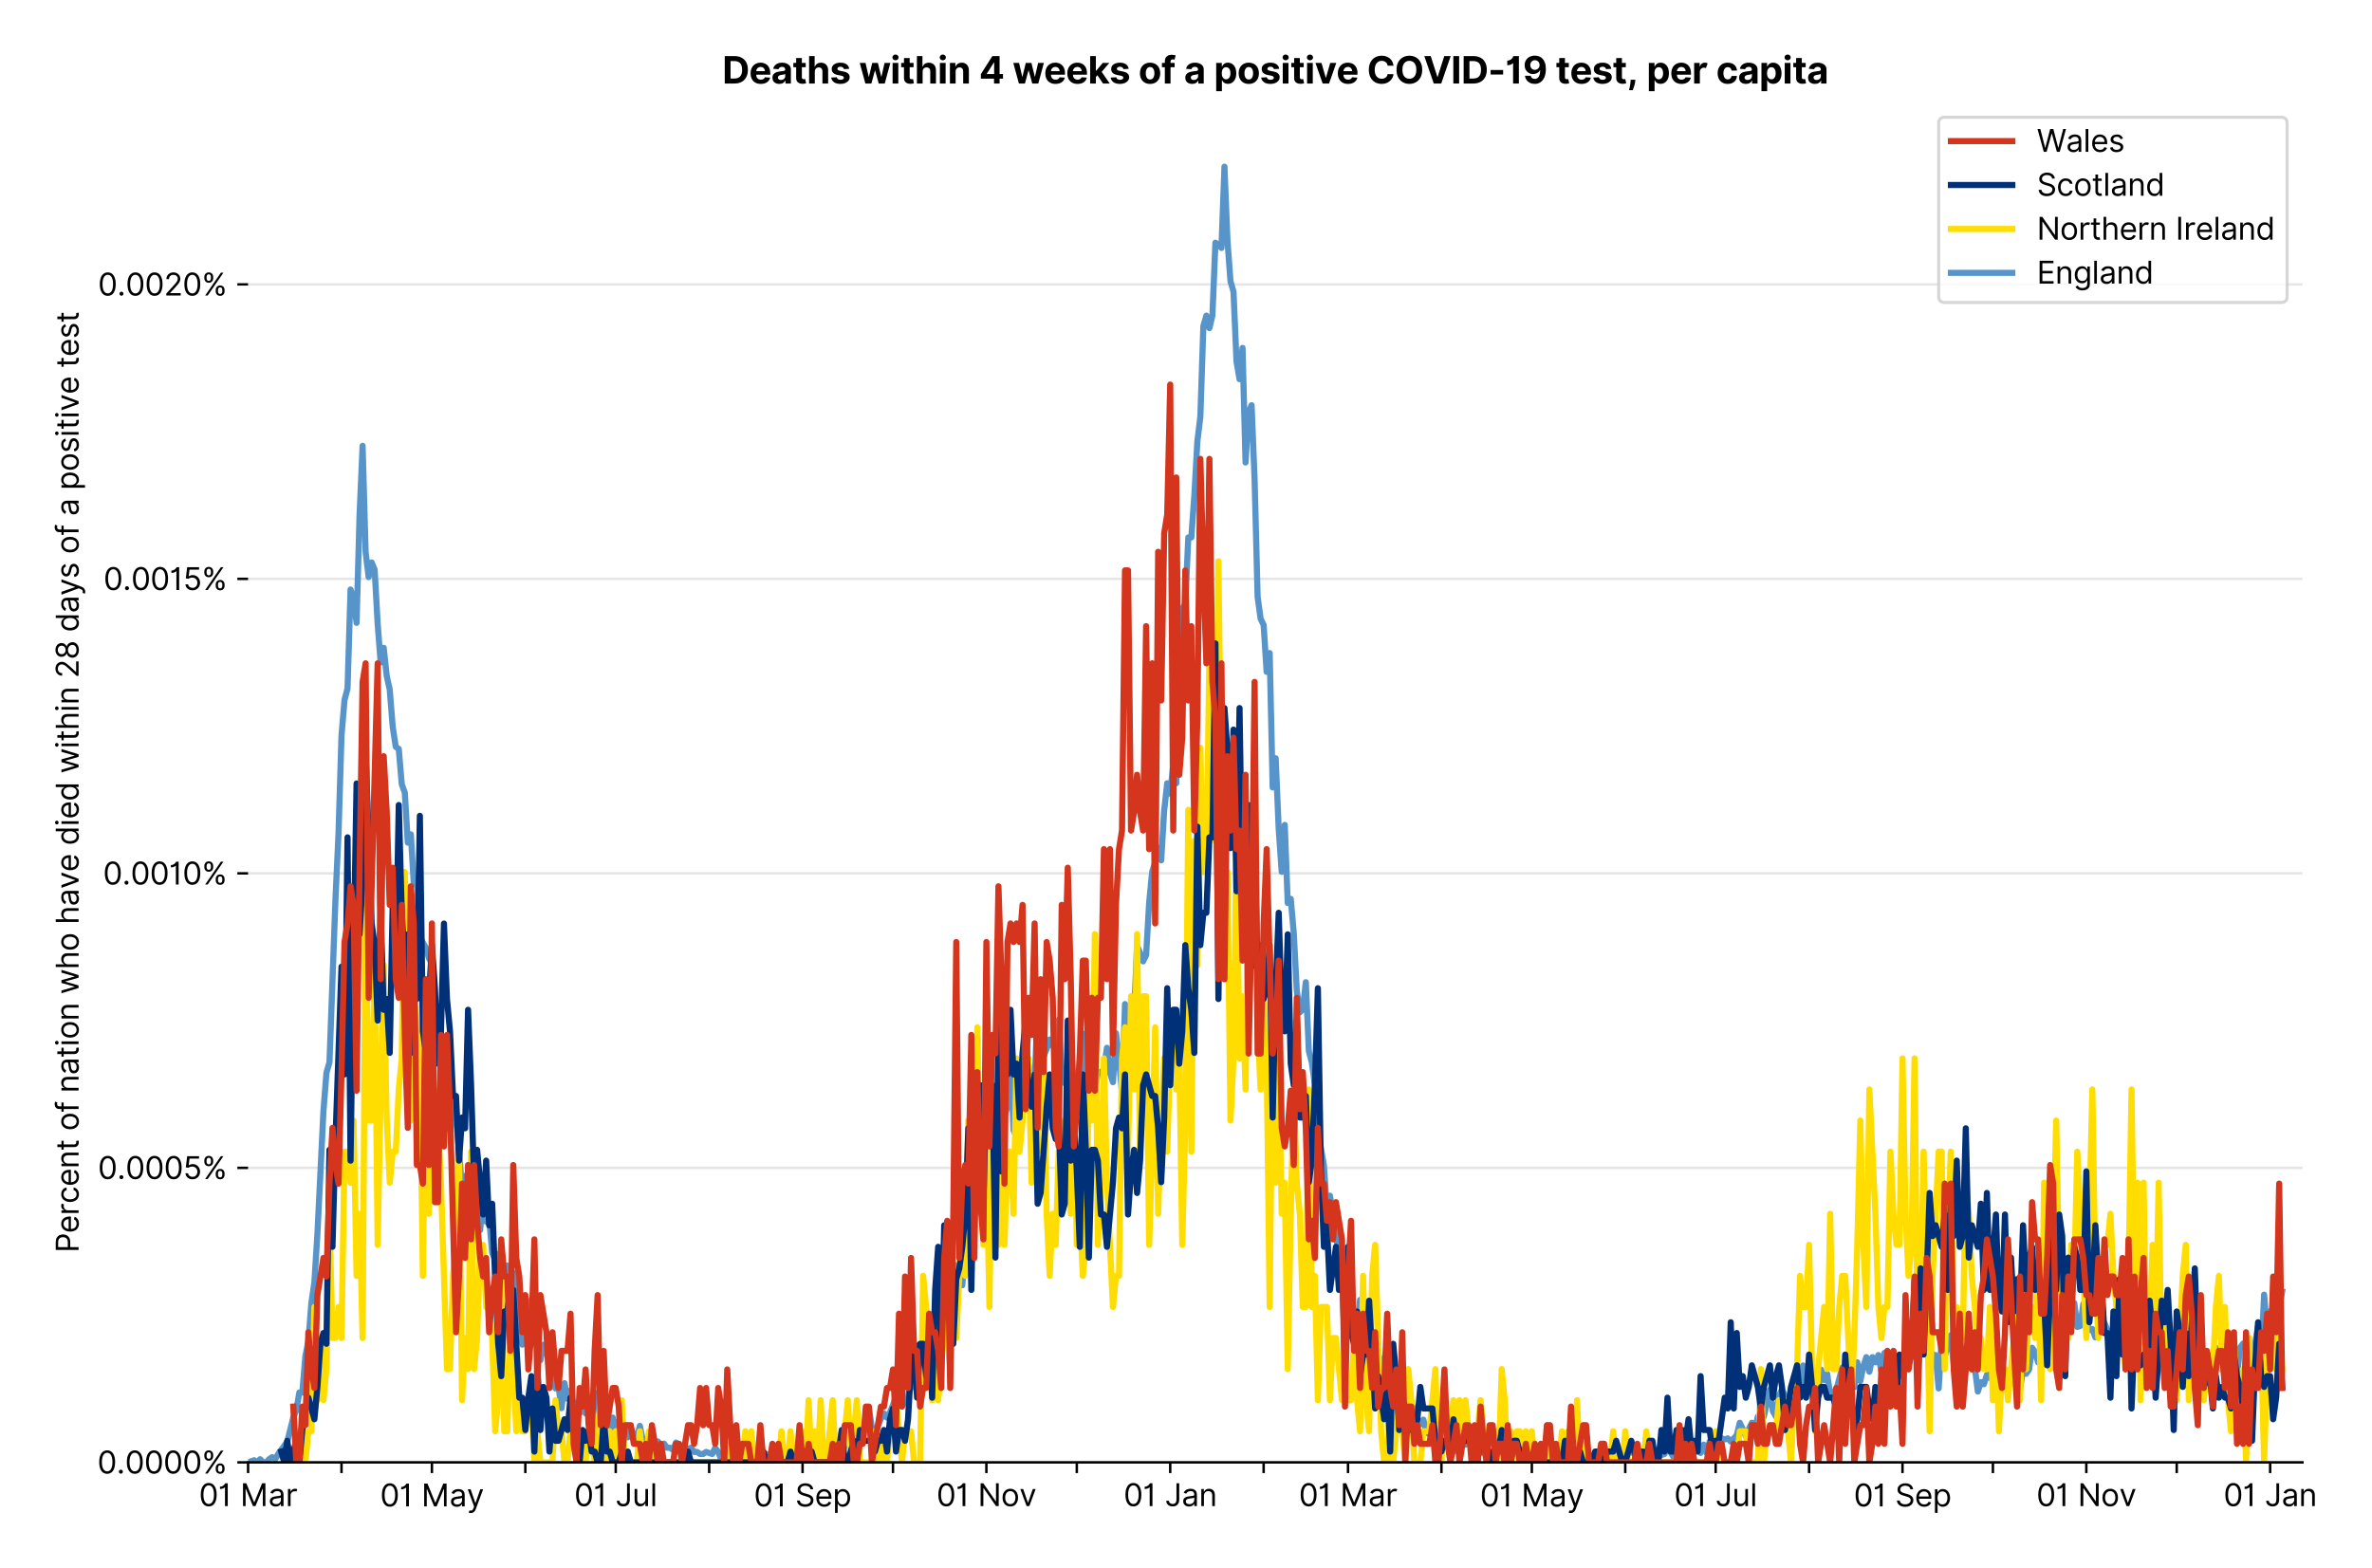 <?xml version="1.0" encoding="utf-8" standalone="no"?>
<!DOCTYPE svg PUBLIC "-//W3C//DTD SVG 1.1//EN"
  "http://www.w3.org/Graphics/SVG/1.1/DTD/svg11.dtd">
<svg xmlns:xlink="http://www.w3.org/1999/xlink" viewBox="0 0 773.128 511.234" xmlns="http://www.w3.org/2000/svg" version="1.1">
 <defs>
  <style type="text/css">*{stroke-linejoin: round; stroke-linecap: butt}</style>
 </defs>
 <g id="figure_1">
  <g id="patch_1">
   <path d="M 0 511.234 
L 773.128 511.234 
L 773.128 0 
L 0 0 
z
" style="fill: #ffffff"/>
  </g>
  <g id="axes_1">
   <g id="patch_2">
    <path d="M 80.862 476.745 
L 750.462 476.745 
L 750.462 33.225 
L 80.862 33.225 
z
" style="fill: #ffffff"/>
   </g>
   <g id="matplotlib.axis_1">
    <g id="xtick_1">
     <g id="line2d_1">
      <defs>
       <path id="m5707dfefa3" d="M 0 0 
L 0 3.5 
" style="stroke: #000000; stroke-width: 0.8"/>
      </defs>
      <g>
       <use xlink:href="#m5707dfefa3" x="80.862" y="476.745" style="stroke: #000000; stroke-width: 0.8"/>
      </g>
     </g>
     <g id="text_1">
      <!-- 01 Mar -->
      <g transform="translate(64.826 491.018)scale(0.1 -0.1)">
       <defs>
        <path id="Inter-Regular-30" d="M 2000 -64 
Q 1230 -64 806 561 
Q 382 1186 382 2327 
Q 382 3459 809 4088 
Q 1236 4718 2000 4718 
Q 2764 4718 3191 4088 
Q 3618 3459 3618 2327 
Q 3618 1186 3194 561 
Q 2771 -64 2000 -64 
z
M 2000 436 
Q 2509 436 2791 927 
Q 3073 1418 3073 2327 
Q 3073 3234 2789 3730 
Q 2505 4227 2000 4227 
Q 1496 4227 1211 3730 
Q 927 3234 927 2327 
Q 927 1418 1210 927 
Q 1493 436 2000 436 
z
" transform="scale(0.016)"/>
        <path id="Inter-Regular-31" d="M 1973 4655 
L 1973 0 
L 1409 0 
L 1409 3836 
L 1373 3836 
Q 1341 3773 1209 3692 
Q 1077 3611 868 3551 
Q 659 3491 391 3491 
L 391 3964 
Q 661 3964 859 4061 
Q 1057 4159 1190 4291 
Q 1323 4423 1392 4529 
Q 1461 4636 1473 4655 
L 1973 4655 
z
" transform="scale(0.016)"/>
        <path id="Inter-Regular-20" transform="scale(0.016)"/>
        <path id="Inter-Regular-4d" d="M 564 4655 
L 1236 4655 
L 2818 791 
L 2873 791 
L 4455 4655 
L 5127 4655 
L 5127 0 
L 4600 0 
L 4600 3536 
L 4555 3536 
L 3100 0 
L 2591 0 
L 1136 3536 
L 1091 3536 
L 1091 0 
L 564 0 
L 564 4655 
z
" transform="scale(0.016)"/>
        <path id="Inter-Regular-61" d="M 1518 -82 
Q 1186 -82 916 44 
Q 646 170 486 410 
Q 327 650 327 991 
Q 327 1291 445 1478 
Q 564 1666 761 1773 
Q 959 1880 1199 1933 
Q 1439 1986 1682 2018 
Q 2000 2059 2199 2080 
Q 2398 2102 2490 2154 
Q 2582 2207 2582 2336 
L 2582 2355 
Q 2582 2691 2399 2877 
Q 2216 3064 1846 3064 
Q 1461 3064 1243 2895 
Q 1025 2727 936 2536 
L 427 2718 
Q 564 3036 792 3214 
Q 1021 3393 1292 3464 
Q 1564 3536 1827 3536 
Q 1996 3536 2215 3496 
Q 2434 3457 2640 3334 
Q 2846 3211 2982 2963 
Q 3118 2716 3118 2300 
L 3118 0 
L 2582 0 
L 2582 473 
L 2555 473 
Q 2500 359 2373 229 
Q 2246 100 2034 9 
Q 1823 -82 1518 -82 
z
M 1600 400 
Q 1918 400 2137 525 
Q 2357 650 2469 847 
Q 2582 1045 2582 1264 
L 2582 1755 
Q 2548 1714 2433 1681 
Q 2318 1648 2169 1624 
Q 2021 1600 1881 1583 
Q 1741 1566 1655 1555 
Q 1446 1527 1265 1467 
Q 1084 1407 974 1287 
Q 864 1168 864 964 
Q 864 684 1072 542 
Q 1280 400 1600 400 
z
" transform="scale(0.016)"/>
        <path id="Inter-Regular-72" d="M 491 0 
L 491 3491 
L 1009 3491 
L 1009 2964 
L 1046 2964 
Q 1139 3223 1389 3384 
Q 1639 3545 1955 3545 
Q 2100 3545 2209 3511 
Q 2318 3477 2400 3418 
L 2218 2964 
Q 2161 2993 2085 3010 
Q 2009 3027 1909 3027 
Q 1527 3027 1277 2794 
Q 1027 2561 1027 2209 
L 1027 0 
L 491 0 
z
" transform="scale(0.016)"/>
       </defs>
       <use xlink:href="#Inter-Regular-30"/>
       <use xlink:href="#Inter-Regular-31" x="62.5"/>
       <use xlink:href="#Inter-Regular-20" x="106.676"/>
       <use xlink:href="#Inter-Regular-4d" x="134.801"/>
       <use xlink:href="#Inter-Regular-61" x="225.994"/>
       <use xlink:href="#Inter-Regular-72" x="282.386"/>
      </g>
     </g>
    </g>
    <g id="xtick_2">
     <g id="line2d_2">
      <g>
       <use xlink:href="#m5707dfefa3" x="111.311" y="476.745" style="stroke: #000000; stroke-width: 0.8"/>
      </g>
     </g>
    </g>
    <g id="xtick_3">
     <g id="line2d_3">
      <g>
       <use xlink:href="#m5707dfefa3" x="140.778" y="476.745" style="stroke: #000000; stroke-width: 0.8"/>
      </g>
     </g>
     <g id="text_2">
      <!-- 01 May -->
      <g transform="translate(123.875 491.117)scale(0.1 -0.1)">
       <defs>
        <path id="Inter-Regular-79" d="M 818 -1355 
Q 682 -1355 575 -1333 
Q 468 -1311 427 -1291 
L 564 -818 
Q 857 -893 1053 -814 
Q 1250 -736 1391 -345 
L 1509 -18 
L 218 3491 
L 800 3491 
L 1764 709 
L 1800 709 
L 2764 3491 
L 3346 3491 
L 1846 -564 
Q 1550 -1355 818 -1355 
z
" transform="scale(0.016)"/>
       </defs>
       <use xlink:href="#Inter-Regular-30"/>
       <use xlink:href="#Inter-Regular-31" x="62.5"/>
       <use xlink:href="#Inter-Regular-20" x="106.676"/>
       <use xlink:href="#Inter-Regular-4d" x="134.801"/>
       <use xlink:href="#Inter-Regular-61" x="225.994"/>
       <use xlink:href="#Inter-Regular-79" x="282.386"/>
      </g>
     </g>
    </g>
    <g id="xtick_4">
     <g id="line2d_4">
      <g>
       <use xlink:href="#m5707dfefa3" x="171.226" y="476.745" style="stroke: #000000; stroke-width: 0.8"/>
      </g>
     </g>
    </g>
    <g id="xtick_5">
     <g id="line2d_5">
      <g>
       <use xlink:href="#m5707dfefa3" x="200.693" y="476.745" style="stroke: #000000; stroke-width: 0.8"/>
      </g>
     </g>
     <g id="text_3">
      <!-- 01 Jul -->
      <g transform="translate(187.149 491.018)scale(0.1 -0.1)">
       <defs>
        <path id="Inter-Regular-4a" d="M 2346 4655 
L 2909 4655 
L 2909 1327 
Q 2909 657 2549 296 
Q 2189 -64 1582 -64 
Q 1200 -64 902 76 
Q 605 216 434 475 
Q 264 734 264 1091 
L 818 1091 
Q 818 795 1034 615 
Q 1250 436 1582 436 
Q 1948 436 2147 664 
Q 2346 893 2346 1327 
L 2346 4655 
z
" transform="scale(0.016)"/>
        <path id="Inter-Regular-75" d="M 2691 1427 
L 2691 3491 
L 3227 3491 
L 3227 0 
L 2691 0 
L 2691 591 
L 2655 591 
Q 2532 325 2273 140 
Q 2014 -45 1618 -45 
Q 1127 -45 809 280 
Q 491 605 491 1273 
L 491 3491 
L 1027 3491 
L 1027 1309 
Q 1027 927 1242 700 
Q 1457 473 1791 473 
Q 1991 473 2199 575 
Q 2407 677 2549 888 
Q 2691 1100 2691 1427 
z
" transform="scale(0.016)"/>
        <path id="Inter-Regular-6c" d="M 1027 4655 
L 1027 0 
L 491 0 
L 491 4655 
L 1027 4655 
z
" transform="scale(0.016)"/>
       </defs>
       <use xlink:href="#Inter-Regular-30"/>
       <use xlink:href="#Inter-Regular-31" x="62.5"/>
       <use xlink:href="#Inter-Regular-20" x="106.676"/>
       <use xlink:href="#Inter-Regular-4a" x="134.801"/>
       <use xlink:href="#Inter-Regular-75" x="189.063"/>
       <use xlink:href="#Inter-Regular-6c" x="247.159"/>
      </g>
     </g>
    </g>
    <g id="xtick_6">
     <g id="line2d_6">
      <g>
       <use xlink:href="#m5707dfefa3" x="231.141" y="476.745" style="stroke: #000000; stroke-width: 0.8"/>
      </g>
     </g>
    </g>
    <g id="xtick_7">
     <g id="line2d_7">
      <g>
       <use xlink:href="#m5707dfefa3" x="261.59" y="476.745" style="stroke: #000000; stroke-width: 0.8"/>
      </g>
     </g>
     <g id="text_4">
      <!-- 01 Sep -->
      <g transform="translate(245.703 491.117)scale(0.1 -0.1)">
       <defs>
        <path id="Inter-Regular-53" d="M 3109 3491 
Q 3068 3836 2777 4027 
Q 2486 4218 2064 4218 
Q 1600 4218 1318 3999 
Q 1036 3780 1036 3445 
Q 1036 3195 1189 3042 
Q 1343 2889 1553 2803 
Q 1764 2718 1936 2673 
L 2409 2545 
Q 2591 2498 2815 2414 
Q 3039 2330 3244 2185 
Q 3450 2041 3584 1816 
Q 3718 1591 3718 1264 
Q 3718 886 3521 581 
Q 3325 277 2949 97 
Q 2573 -82 2036 -82 
Q 1286 -82 845 272 
Q 405 627 364 1200 
L 946 1200 
Q 968 936 1124 764 
Q 1280 593 1519 510 
Q 1759 427 2036 427 
Q 2359 427 2616 533 
Q 2873 639 3023 828 
Q 3173 1018 3173 1273 
Q 3173 1505 3043 1650 
Q 2914 1795 2702 1886 
Q 2491 1977 2246 2045 
L 1673 2209 
Q 1127 2366 809 2657 
Q 491 2948 491 3418 
Q 491 3809 703 4101 
Q 916 4393 1276 4555 
Q 1636 4718 2082 4718 
Q 2532 4718 2882 4558 
Q 3232 4398 3437 4120 
Q 3643 3843 3655 3491 
L 3109 3491 
z
" transform="scale(0.016)"/>
        <path id="Inter-Regular-65" d="M 1955 -73 
Q 1450 -73 1085 151 
Q 721 375 524 778 
Q 327 1182 327 1718 
Q 327 2255 524 2665 
Q 721 3075 1074 3305 
Q 1427 3536 1900 3536 
Q 2173 3536 2439 3445 
Q 2705 3355 2923 3151 
Q 3141 2948 3270 2614 
Q 3400 2280 3400 1791 
L 3400 1564 
L 866 1564 
Q 884 1005 1183 707 
Q 1482 409 1955 409 
Q 2271 409 2498 545 
Q 2725 682 2827 955 
L 3346 809 
Q 3223 414 2854 170 
Q 2486 -73 1955 -73 
z
M 866 2027 
L 2855 2027 
Q 2855 2470 2595 2762 
Q 2336 3055 1900 3055 
Q 1593 3055 1368 2911 
Q 1143 2768 1013 2533 
Q 884 2298 866 2027 
z
" transform="scale(0.016)"/>
        <path id="Inter-Regular-70" d="M 491 -1309 
L 491 3491 
L 1009 3491 
L 1009 2936 
L 1073 2936 
Q 1132 3027 1237 3169 
Q 1343 3311 1542 3423 
Q 1741 3536 2082 3536 
Q 2523 3536 2859 3315 
Q 3196 3095 3384 2690 
Q 3573 2286 3573 1736 
Q 3573 1182 3384 776 
Q 3196 370 2861 148 
Q 2527 -73 2091 -73 
Q 1755 -73 1552 39 
Q 1350 152 1241 296 
Q 1132 441 1073 536 
L 1027 536 
L 1027 -1309 
L 491 -1309 
z
M 1018 1745 
Q 1018 1152 1276 780 
Q 1534 409 2018 409 
Q 2355 409 2581 587 
Q 2807 766 2921 1069 
Q 3036 1373 3036 1745 
Q 3036 2114 2923 2410 
Q 2811 2707 2585 2881 
Q 2359 3055 2018 3055 
Q 1527 3055 1272 2693 
Q 1018 2332 1018 1745 
z
" transform="scale(0.016)"/>
       </defs>
       <use xlink:href="#Inter-Regular-30"/>
       <use xlink:href="#Inter-Regular-31" x="62.5"/>
       <use xlink:href="#Inter-Regular-20" x="106.676"/>
       <use xlink:href="#Inter-Regular-53" x="134.801"/>
       <use xlink:href="#Inter-Regular-65" x="198.58"/>
       <use xlink:href="#Inter-Regular-70" x="256.818"/>
      </g>
     </g>
    </g>
    <g id="xtick_8">
     <g id="line2d_8">
      <g>
       <use xlink:href="#m5707dfefa3" x="291.057" y="476.745" style="stroke: #000000; stroke-width: 0.8"/>
      </g>
     </g>
    </g>
    <g id="xtick_9">
     <g id="line2d_9">
      <g>
       <use xlink:href="#m5707dfefa3" x="321.505" y="476.745" style="stroke: #000000; stroke-width: 0.8"/>
      </g>
     </g>
     <g id="text_5">
      <!-- 01 Nov -->
      <g transform="translate(305.234 491.018)scale(0.1 -0.1)">
       <defs>
        <path id="Inter-Regular-4e" d="M 4255 4655 
L 4255 0 
L 3709 0 
L 1173 3655 
L 1127 3655 
L 1127 0 
L 564 0 
L 564 4655 
L 1109 4655 
L 3655 991 
L 3700 991 
L 3700 4655 
L 4255 4655 
z
" transform="scale(0.016)"/>
        <path id="Inter-Regular-6f" d="M 1909 -73 
Q 1436 -73 1080 152 
Q 725 377 526 781 
Q 327 1186 327 1727 
Q 327 2273 526 2679 
Q 725 3086 1080 3311 
Q 1436 3536 1909 3536 
Q 2382 3536 2737 3311 
Q 3093 3086 3292 2679 
Q 3491 2273 3491 1727 
Q 3491 1186 3292 781 
Q 3093 377 2737 152 
Q 2382 -73 1909 -73 
z
M 1909 409 
Q 2268 409 2500 593 
Q 2732 777 2843 1077 
Q 2955 1377 2955 1727 
Q 2955 2077 2843 2379 
Q 2732 2682 2500 2868 
Q 2268 3055 1909 3055 
Q 1550 3055 1318 2868 
Q 1086 2682 975 2379 
Q 864 2077 864 1727 
Q 864 1377 975 1077 
Q 1086 777 1318 593 
Q 1550 409 1909 409 
z
" transform="scale(0.016)"/>
        <path id="Inter-Regular-76" d="M 3346 3491 
L 2055 0 
L 1509 0 
L 218 3491 
L 800 3491 
L 1764 709 
L 1800 709 
L 2764 3491 
L 3346 3491 
z
" transform="scale(0.016)"/>
       </defs>
       <use xlink:href="#Inter-Regular-30"/>
       <use xlink:href="#Inter-Regular-31" x="62.5"/>
       <use xlink:href="#Inter-Regular-20" x="106.676"/>
       <use xlink:href="#Inter-Regular-4e" x="134.801"/>
       <use xlink:href="#Inter-Regular-6f" x="210.085"/>
       <use xlink:href="#Inter-Regular-76" x="269.744"/>
      </g>
     </g>
    </g>
    <g id="xtick_10">
     <g id="line2d_10">
      <g>
       <use xlink:href="#m5707dfefa3" x="350.972" y="476.745" style="stroke: #000000; stroke-width: 0.8"/>
      </g>
     </g>
    </g>
    <g id="xtick_11">
     <g id="line2d_11">
      <g>
       <use xlink:href="#m5707dfefa3" x="381.42" y="476.745" style="stroke: #000000; stroke-width: 0.8"/>
      </g>
     </g>
     <g id="text_6">
      <!-- 01 Jan -->
      <g transform="translate(366.221 491.018)scale(0.1 -0.1)">
       <defs>
        <path id="Inter-Regular-6e" d="M 1027 2100 
L 1027 0 
L 491 0 
L 491 3491 
L 1009 3491 
L 1009 2945 
L 1055 2945 
Q 1177 3211 1427 3373 
Q 1677 3536 2073 3536 
Q 2602 3536 2928 3211 
Q 3255 2886 3255 2218 
L 3255 0 
L 2718 0 
L 2718 2182 
Q 2718 2593 2504 2824 
Q 2291 3055 1918 3055 
Q 1534 3055 1280 2806 
Q 1027 2557 1027 2100 
z
" transform="scale(0.016)"/>
       </defs>
       <use xlink:href="#Inter-Regular-30"/>
       <use xlink:href="#Inter-Regular-31" x="62.5"/>
       <use xlink:href="#Inter-Regular-20" x="106.676"/>
       <use xlink:href="#Inter-Regular-4a" x="134.801"/>
       <use xlink:href="#Inter-Regular-61" x="189.063"/>
       <use xlink:href="#Inter-Regular-6e" x="245.455"/>
      </g>
     </g>
    </g>
    <g id="xtick_12">
     <g id="line2d_12">
      <g>
       <use xlink:href="#m5707dfefa3" x="411.869" y="476.745" style="stroke: #000000; stroke-width: 0.8"/>
      </g>
     </g>
    </g>
    <g id="xtick_13">
     <g id="line2d_13">
      <g>
       <use xlink:href="#m5707dfefa3" x="439.371" y="476.745" style="stroke: #000000; stroke-width: 0.8"/>
      </g>
     </g>
     <g id="text_7">
      <!-- 01 Mar -->
      <g transform="translate(423.334 491.018)scale(0.1 -0.1)">
       <use xlink:href="#Inter-Regular-30"/>
       <use xlink:href="#Inter-Regular-31" x="62.5"/>
       <use xlink:href="#Inter-Regular-20" x="106.676"/>
       <use xlink:href="#Inter-Regular-4d" x="134.801"/>
       <use xlink:href="#Inter-Regular-61" x="225.994"/>
       <use xlink:href="#Inter-Regular-72" x="282.386"/>
      </g>
     </g>
    </g>
    <g id="xtick_14">
     <g id="line2d_14">
      <g>
       <use xlink:href="#m5707dfefa3" x="469.82" y="476.745" style="stroke: #000000; stroke-width: 0.8"/>
      </g>
     </g>
    </g>
    <g id="xtick_15">
     <g id="line2d_15">
      <g>
       <use xlink:href="#m5707dfefa3" x="499.286" y="476.745" style="stroke: #000000; stroke-width: 0.8"/>
      </g>
     </g>
     <g id="text_8">
      <!-- 01 May -->
      <g transform="translate(482.383 491.117)scale(0.1 -0.1)">
       <use xlink:href="#Inter-Regular-30"/>
       <use xlink:href="#Inter-Regular-31" x="62.5"/>
       <use xlink:href="#Inter-Regular-20" x="106.676"/>
       <use xlink:href="#Inter-Regular-4d" x="134.801"/>
       <use xlink:href="#Inter-Regular-61" x="225.994"/>
       <use xlink:href="#Inter-Regular-79" x="282.386"/>
      </g>
     </g>
    </g>
    <g id="xtick_16">
     <g id="line2d_16">
      <g>
       <use xlink:href="#m5707dfefa3" x="529.735" y="476.745" style="stroke: #000000; stroke-width: 0.8"/>
      </g>
     </g>
    </g>
    <g id="xtick_17">
     <g id="line2d_17">
      <g>
       <use xlink:href="#m5707dfefa3" x="559.201" y="476.745" style="stroke: #000000; stroke-width: 0.8"/>
      </g>
     </g>
     <g id="text_9">
      <!-- 01 Jul -->
      <g transform="translate(545.658 491.018)scale(0.1 -0.1)">
       <use xlink:href="#Inter-Regular-30"/>
       <use xlink:href="#Inter-Regular-31" x="62.5"/>
       <use xlink:href="#Inter-Regular-20" x="106.676"/>
       <use xlink:href="#Inter-Regular-4a" x="134.801"/>
       <use xlink:href="#Inter-Regular-75" x="189.063"/>
       <use xlink:href="#Inter-Regular-6c" x="247.159"/>
      </g>
     </g>
    </g>
    <g id="xtick_18">
     <g id="line2d_18">
      <g>
       <use xlink:href="#m5707dfefa3" x="589.65" y="476.745" style="stroke: #000000; stroke-width: 0.8"/>
      </g>
     </g>
    </g>
    <g id="xtick_19">
     <g id="line2d_19">
      <g>
       <use xlink:href="#m5707dfefa3" x="620.099" y="476.745" style="stroke: #000000; stroke-width: 0.8"/>
      </g>
     </g>
     <g id="text_10">
      <!-- 01 Sep -->
      <g transform="translate(604.211 491.117)scale(0.1 -0.1)">
       <use xlink:href="#Inter-Regular-30"/>
       <use xlink:href="#Inter-Regular-31" x="62.5"/>
       <use xlink:href="#Inter-Regular-20" x="106.676"/>
       <use xlink:href="#Inter-Regular-53" x="134.801"/>
       <use xlink:href="#Inter-Regular-65" x="198.58"/>
       <use xlink:href="#Inter-Regular-70" x="256.818"/>
      </g>
     </g>
    </g>
    <g id="xtick_20">
     <g id="line2d_20">
      <g>
       <use xlink:href="#m5707dfefa3" x="649.565" y="476.745" style="stroke: #000000; stroke-width: 0.8"/>
      </g>
     </g>
    </g>
    <g id="xtick_21">
     <g id="line2d_21">
      <g>
       <use xlink:href="#m5707dfefa3" x="680.014" y="476.745" style="stroke: #000000; stroke-width: 0.8"/>
      </g>
     </g>
     <g id="text_11">
      <!-- 01 Nov -->
      <g transform="translate(663.743 491.018)scale(0.1 -0.1)">
       <use xlink:href="#Inter-Regular-30"/>
       <use xlink:href="#Inter-Regular-31" x="62.5"/>
       <use xlink:href="#Inter-Regular-20" x="106.676"/>
       <use xlink:href="#Inter-Regular-4e" x="134.801"/>
       <use xlink:href="#Inter-Regular-6f" x="210.085"/>
       <use xlink:href="#Inter-Regular-76" x="269.744"/>
      </g>
     </g>
    </g>
    <g id="xtick_22">
     <g id="line2d_22">
      <g>
       <use xlink:href="#m5707dfefa3" x="709.48" y="476.745" style="stroke: #000000; stroke-width: 0.8"/>
      </g>
     </g>
    </g>
    <g id="xtick_23">
     <g id="line2d_23">
      <g>
       <use xlink:href="#m5707dfefa3" x="739.929" y="476.745" style="stroke: #000000; stroke-width: 0.8"/>
      </g>
     </g>
     <g id="text_12">
      <!-- 01 Jan -->
      <g transform="translate(724.73 491.018)scale(0.1 -0.1)">
       <use xlink:href="#Inter-Regular-30"/>
       <use xlink:href="#Inter-Regular-31" x="62.5"/>
       <use xlink:href="#Inter-Regular-20" x="106.676"/>
       <use xlink:href="#Inter-Regular-4a" x="134.801"/>
       <use xlink:href="#Inter-Regular-61" x="189.063"/>
       <use xlink:href="#Inter-Regular-6e" x="245.455"/>
      </g>
     </g>
    </g>
   </g>
   <g id="matplotlib.axis_2">
    <g id="ytick_1">
     <g id="line2d_24">
      <path d="M 80.862 476.745 
L 750.462 476.745 
" clip-path="url(#p7541dc54c0)" style="fill: none; stroke: #e5e5e5; stroke-width: 0.8; stroke-linecap: square"/>
     </g>
     <g id="line2d_25">
      <defs>
       <path id="mdd44b45a33" d="M 0 0 
L -3.5 0 
" style="stroke: #000000; stroke-width: 0.8"/>
      </defs>
      <g>
       <use xlink:href="#mdd44b45a33" x="80.862" y="476.745" style="stroke: #000000; stroke-width: 0.8"/>
      </g>
     </g>
     <g id="text_13">
      <!-- 0.0000% -->
      <g transform="translate(31.731 480.382)scale(0.1 -0.1)">
       <defs>
        <path id="Inter-Regular-2e" d="M 882 -36 
Q 714 -36 593 84 
Q 473 205 473 373 
Q 473 541 593 661 
Q 714 782 882 782 
Q 1050 782 1170 661 
Q 1291 541 1291 373 
Q 1291 205 1170 84 
Q 1050 -36 882 -36 
z
" transform="scale(0.016)"/>
        <path id="Inter-Regular-25" d="M 2855 873 
L 2855 1118 
Q 2855 1373 2960 1585 
Q 3066 1798 3269 1926 
Q 3473 2055 3764 2055 
Q 4059 2055 4259 1926 
Q 4459 1798 4561 1585 
Q 4664 1373 4664 1118 
L 4664 873 
Q 4664 618 4560 405 
Q 4457 193 4256 64 
Q 4055 -64 3764 -64 
Q 3468 -64 3266 64 
Q 3064 193 2959 405 
Q 2855 618 2855 873 
z
M 536 3536 
L 536 3782 
Q 536 4036 642 4248 
Q 748 4461 951 4589 
Q 1155 4718 1446 4718 
Q 1741 4718 1941 4589 
Q 2141 4461 2243 4248 
Q 2346 4036 2346 3782 
L 2346 3536 
Q 2346 3282 2242 3069 
Q 2139 2857 1937 2728 
Q 1736 2600 1446 2600 
Q 1150 2600 948 2728 
Q 746 2857 641 3069 
Q 536 3282 536 3536 
z
M 709 0 
L 3909 4655 
L 4427 4655 
L 1227 0 
L 709 0 
z
M 3318 1118 
L 3318 873 
Q 3318 661 3418 494 
Q 3518 327 3764 327 
Q 4002 327 4101 494 
Q 4200 661 4200 873 
L 4200 1118 
Q 4200 1330 4104 1497 
Q 4009 1664 3764 1664 
Q 3525 1664 3421 1497 
Q 3318 1330 3318 1118 
z
M 1000 3782 
L 1000 3536 
Q 1000 3325 1100 3158 
Q 1200 2991 1446 2991 
Q 1684 2991 1783 3158 
Q 1882 3325 1882 3536 
L 1882 3782 
Q 1882 3993 1786 4160 
Q 1691 4327 1446 4327 
Q 1207 4327 1103 4160 
Q 1000 3993 1000 3782 
z
" transform="scale(0.016)"/>
       </defs>
       <use xlink:href="#Inter-Regular-30"/>
       <use xlink:href="#Inter-Regular-2e" x="62.5"/>
       <use xlink:href="#Inter-Regular-30" x="90.057"/>
       <use xlink:href="#Inter-Regular-30" x="152.557"/>
       <use xlink:href="#Inter-Regular-30" x="215.057"/>
       <use xlink:href="#Inter-Regular-30" x="277.557"/>
       <use xlink:href="#Inter-Regular-25" x="340.057"/>
      </g>
     </g>
    </g>
    <g id="ytick_2">
     <g id="line2d_26">
      <path d="M 80.862 380.737 
L 750.462 380.737 
" clip-path="url(#p7541dc54c0)" style="fill: none; stroke: #e5e5e5; stroke-width: 0.8; stroke-linecap: square"/>
     </g>
     <g id="line2d_27">
      <g>
       <use xlink:href="#mdd44b45a33" x="80.862" y="380.737" style="stroke: #000000; stroke-width: 0.8"/>
      </g>
     </g>
     <g id="text_14">
      <!-- 0.0005% -->
      <g transform="translate(31.902 384.374)scale(0.1 -0.1)">
       <defs>
        <path id="Inter-Regular-35" d="M 1936 -64 
Q 1536 -64 1216 95 
Q 896 255 702 532 
Q 509 809 491 1164 
L 1036 1164 
Q 1068 848 1324 642 
Q 1580 436 1936 436 
Q 2223 436 2447 570 
Q 2671 705 2799 940 
Q 2927 1175 2927 1473 
Q 2927 1777 2794 2017 
Q 2661 2257 2429 2395 
Q 2198 2534 1900 2536 
Q 1686 2539 1461 2472 
Q 1236 2405 1091 2300 
L 564 2364 
L 846 4655 
L 3264 4655 
L 3264 4155 
L 1318 4155 
L 1155 2782 
L 1182 2782 
Q 1325 2895 1541 2970 
Q 1757 3045 1991 3045 
Q 2418 3045 2753 2842 
Q 3089 2639 3281 2286 
Q 3473 1934 3473 1482 
Q 3473 1036 3274 687 
Q 3075 339 2727 137 
Q 2380 -64 1936 -64 
z
" transform="scale(0.016)"/>
       </defs>
       <use xlink:href="#Inter-Regular-30"/>
       <use xlink:href="#Inter-Regular-2e" x="62.5"/>
       <use xlink:href="#Inter-Regular-30" x="90.057"/>
       <use xlink:href="#Inter-Regular-30" x="152.557"/>
       <use xlink:href="#Inter-Regular-30" x="215.057"/>
       <use xlink:href="#Inter-Regular-35" x="277.557"/>
       <use xlink:href="#Inter-Regular-25" x="338.352"/>
      </g>
     </g>
    </g>
    <g id="ytick_3">
     <g id="line2d_28">
      <path d="M 80.862 284.729 
L 750.462 284.729 
" clip-path="url(#p7541dc54c0)" style="fill: none; stroke: #e5e5e5; stroke-width: 0.8; stroke-linecap: square"/>
     </g>
     <g id="line2d_29">
      <g>
       <use xlink:href="#mdd44b45a33" x="80.862" y="284.729" style="stroke: #000000; stroke-width: 0.8"/>
      </g>
     </g>
     <g id="text_15">
      <!-- 0.0010% -->
      <g transform="translate(33.564 288.366)scale(0.1 -0.1)">
       <use xlink:href="#Inter-Regular-30"/>
       <use xlink:href="#Inter-Regular-2e" x="62.5"/>
       <use xlink:href="#Inter-Regular-30" x="90.057"/>
       <use xlink:href="#Inter-Regular-30" x="152.557"/>
       <use xlink:href="#Inter-Regular-31" x="215.057"/>
       <use xlink:href="#Inter-Regular-30" x="259.233"/>
       <use xlink:href="#Inter-Regular-25" x="321.733"/>
      </g>
     </g>
    </g>
    <g id="ytick_4">
     <g id="line2d_30">
      <path d="M 80.862 188.721 
L 750.462 188.721 
" clip-path="url(#p7541dc54c0)" style="fill: none; stroke: #e5e5e5; stroke-width: 0.8; stroke-linecap: square"/>
     </g>
     <g id="line2d_31">
      <g>
       <use xlink:href="#mdd44b45a33" x="80.862" y="188.721" style="stroke: #000000; stroke-width: 0.8"/>
      </g>
     </g>
     <g id="text_16">
      <!-- 0.0015% -->
      <g transform="translate(33.734 192.358)scale(0.1 -0.1)">
       <use xlink:href="#Inter-Regular-30"/>
       <use xlink:href="#Inter-Regular-2e" x="62.5"/>
       <use xlink:href="#Inter-Regular-30" x="90.057"/>
       <use xlink:href="#Inter-Regular-30" x="152.557"/>
       <use xlink:href="#Inter-Regular-31" x="215.057"/>
       <use xlink:href="#Inter-Regular-35" x="259.233"/>
       <use xlink:href="#Inter-Regular-25" x="320.028"/>
      </g>
     </g>
    </g>
    <g id="ytick_5">
     <g id="line2d_32">
      <path d="M 80.862 92.713 
L 750.462 92.713 
" clip-path="url(#p7541dc54c0)" style="fill: none; stroke: #e5e5e5; stroke-width: 0.8; stroke-linecap: square"/>
     </g>
     <g id="line2d_33">
      <g>
       <use xlink:href="#mdd44b45a33" x="80.862" y="92.713" style="stroke: #000000; stroke-width: 0.8"/>
      </g>
     </g>
     <g id="text_17">
      <!-- 0.0020% -->
      <g transform="translate(31.93 96.35)scale(0.1 -0.1)">
       <defs>
        <path id="Inter-Regular-32" d="M 482 0 
L 482 409 
L 2018 2091 
Q 2289 2386 2464 2605 
Q 2639 2825 2724 3019 
Q 2809 3214 2809 3427 
Q 2809 3795 2553 4011 
Q 2298 4227 1918 4227 
Q 1514 4227 1275 3985 
Q 1036 3743 1036 3345 
L 500 3345 
Q 500 3755 688 4064 
Q 877 4373 1203 4545 
Q 1530 4718 1936 4718 
Q 2346 4718 2661 4545 
Q 2977 4373 3156 4079 
Q 3336 3786 3336 3427 
Q 3336 3170 3244 2926 
Q 3152 2682 2926 2383 
Q 2700 2084 2300 1655 
L 1255 536 
L 1255 500 
L 3418 500 
L 3418 0 
L 482 0 
z
" transform="scale(0.016)"/>
       </defs>
       <use xlink:href="#Inter-Regular-30"/>
       <use xlink:href="#Inter-Regular-2e" x="62.5"/>
       <use xlink:href="#Inter-Regular-30" x="90.057"/>
       <use xlink:href="#Inter-Regular-30" x="152.557"/>
       <use xlink:href="#Inter-Regular-32" x="215.057"/>
       <use xlink:href="#Inter-Regular-30" x="275.568"/>
       <use xlink:href="#Inter-Regular-25" x="338.068"/>
      </g>
     </g>
    </g>
    <g id="text_18">
     <!-- Percent of nation who have died within 28 days of a positive test -->
     <g transform="translate(25.614 408.396)rotate(-90)scale(0.1 -0.1)">
      <defs>
       <path id="Inter-Regular-50" d="M 564 0 
L 564 4655 
L 2136 4655 
Q 2684 4655 3033 4458 
Q 3382 4261 3550 3927 
Q 3718 3593 3718 3182 
Q 3718 2770 3551 2434 
Q 3384 2098 3036 1899 
Q 2689 1700 2146 1700 
L 1127 1700 
L 1127 0 
L 564 0 
z
M 1127 2200 
L 2127 2200 
Q 2689 2200 2926 2482 
Q 3164 2764 3164 3182 
Q 3164 3602 2925 3878 
Q 2686 4155 2118 4155 
L 1127 4155 
L 1127 2200 
z
" transform="scale(0.016)"/>
       <path id="Inter-Regular-63" d="M 1909 -73 
Q 1418 -73 1063 159 
Q 709 391 518 798 
Q 327 1205 327 1727 
Q 327 2259 524 2667 
Q 721 3075 1074 3305 
Q 1427 3536 1900 3536 
Q 2268 3536 2563 3400 
Q 2859 3264 3047 3018 
Q 3236 2773 3282 2445 
L 2746 2445 
Q 2684 2684 2474 2869 
Q 2264 3055 1909 3055 
Q 1439 3055 1151 2697 
Q 864 2339 864 1745 
Q 864 1139 1148 774 
Q 1432 409 1909 409 
Q 2223 409 2447 570 
Q 2671 732 2746 1018 
L 3282 1018 
Q 3236 709 3058 462 
Q 2880 216 2588 71 
Q 2296 -73 1909 -73 
z
" transform="scale(0.016)"/>
       <path id="Inter-Regular-74" d="M 2009 3491 
L 2009 3036 
L 1264 3036 
L 1264 1000 
Q 1264 773 1331 660 
Q 1398 548 1503 510 
Q 1609 473 1727 473 
Q 1816 473 1873 483 
Q 1930 493 1964 500 
L 2073 18 
Q 2018 -2 1920 -23 
Q 1823 -45 1673 -45 
Q 1446 -45 1228 52 
Q 1011 150 869 350 
Q 727 550 727 855 
L 727 3036 
L 200 3036 
L 200 3491 
L 727 3491 
L 727 4327 
L 1264 4327 
L 1264 3491 
L 2009 3491 
z
" transform="scale(0.016)"/>
       <path id="Inter-Regular-66" d="M 2046 3491 
L 2046 3036 
L 1264 3036 
L 1264 0 
L 727 0 
L 727 3036 
L 164 3036 
L 164 3491 
L 727 3491 
L 727 3973 
Q 727 4273 868 4473 
Q 1009 4673 1234 4773 
Q 1459 4873 1709 4873 
Q 1907 4873 2032 4841 
Q 2157 4809 2218 4782 
L 2064 4318 
Q 2023 4332 1951 4352 
Q 1880 4373 1764 4373 
Q 1498 4373 1381 4239 
Q 1264 4105 1264 3845 
L 1264 3491 
L 2046 3491 
z
" transform="scale(0.016)"/>
       <path id="Inter-Regular-69" d="M 491 0 
L 491 3491 
L 1027 3491 
L 1027 0 
L 491 0 
z
M 764 4073 
Q 607 4073 494 4179 
Q 382 4286 382 4436 
Q 382 4586 494 4693 
Q 607 4800 764 4800 
Q 921 4800 1033 4693 
Q 1146 4586 1146 4436 
Q 1146 4286 1033 4179 
Q 921 4073 764 4073 
z
" transform="scale(0.016)"/>
       <path id="Inter-Regular-77" d="M 1282 0 
L 218 3491 
L 782 3491 
L 1536 818 
L 1573 818 
L 2318 3491 
L 2891 3491 
L 3627 827 
L 3664 827 
L 4418 3491 
L 4982 3491 
L 3918 0 
L 3391 0 
L 2627 2682 
L 2573 2682 
L 1809 0 
L 1282 0 
z
" transform="scale(0.016)"/>
       <path id="Inter-Regular-68" d="M 1027 2100 
L 1027 0 
L 491 0 
L 491 4655 
L 1027 4655 
L 1027 2945 
L 1073 2945 
Q 1196 3216 1442 3376 
Q 1689 3536 2100 3536 
Q 2636 3536 2963 3213 
Q 3291 2891 3291 2218 
L 3291 0 
L 2755 0 
L 2755 2182 
Q 2755 2598 2540 2826 
Q 2325 3055 1946 3055 
Q 1548 3055 1287 2806 
Q 1027 2557 1027 2100 
z
" transform="scale(0.016)"/>
       <path id="Inter-Regular-64" d="M 1809 -73 
Q 1373 -73 1039 148 
Q 705 370 516 776 
Q 327 1182 327 1736 
Q 327 2286 516 2690 
Q 705 3095 1041 3315 
Q 1377 3536 1818 3536 
Q 2159 3536 2358 3423 
Q 2557 3311 2662 3169 
Q 2768 3027 2827 2936 
L 2873 2936 
L 2873 4655 
L 3409 4655 
L 3409 0 
L 2891 0 
L 2891 536 
L 2827 536 
Q 2768 441 2659 296 
Q 2550 152 2348 39 
Q 2146 -73 1809 -73 
z
M 1882 409 
Q 2366 409 2624 780 
Q 2882 1152 2882 1745 
Q 2882 2332 2627 2693 
Q 2373 3055 1882 3055 
Q 1541 3055 1315 2881 
Q 1089 2707 976 2410 
Q 864 2114 864 1745 
Q 864 1373 978 1069 
Q 1093 766 1319 587 
Q 1546 409 1882 409 
z
" transform="scale(0.016)"/>
       <path id="Inter-Regular-38" d="M 1973 -64 
Q 1505 -64 1147 103 
Q 789 270 589 564 
Q 389 859 391 1236 
Q 389 1532 507 1783 
Q 625 2034 830 2203 
Q 1036 2373 1291 2418 
L 1291 2445 
Q 957 2532 759 2821 
Q 561 3111 564 3482 
Q 561 3836 743 4115 
Q 925 4395 1244 4556 
Q 1564 4718 1973 4718 
Q 2377 4718 2695 4556 
Q 3014 4395 3197 4115 
Q 3380 3836 3382 3482 
Q 3380 3111 3181 2821 
Q 2982 2532 2655 2445 
L 2655 2418 
Q 2907 2373 3109 2203 
Q 3311 2034 3431 1783 
Q 3552 1532 3555 1236 
Q 3552 859 3351 564 
Q 3150 270 2794 103 
Q 2439 -64 1973 -64 
z
M 1973 436 
Q 2446 436 2722 662 
Q 2998 889 3000 1264 
Q 2998 1527 2864 1729 
Q 2730 1932 2499 2048 
Q 2268 2164 1973 2164 
Q 1675 2164 1442 2048 
Q 1209 1932 1076 1729 
Q 943 1527 946 1264 
Q 943 889 1218 662 
Q 1493 436 1973 436 
z
M 1973 2645 
Q 2348 2645 2591 2864 
Q 2834 3084 2836 3445 
Q 2834 3800 2596 4013 
Q 2359 4227 1973 4227 
Q 1582 4227 1344 4013 
Q 1107 3800 1109 3445 
Q 1107 3084 1349 2864 
Q 1591 2645 1973 2645 
z
" transform="scale(0.016)"/>
       <path id="Inter-Regular-73" d="M 2964 2709 
L 2482 2573 
Q 2411 2755 2245 2914 
Q 2080 3073 1727 3073 
Q 1407 3073 1194 2926 
Q 982 2780 982 2555 
Q 982 2355 1127 2239 
Q 1273 2123 1582 2045 
L 2100 1918 
Q 3027 1691 3027 973 
Q 3027 673 2855 436 
Q 2684 200 2377 63 
Q 2071 -73 1664 -73 
Q 1130 -73 780 159 
Q 430 391 336 836 
L 846 964 
Q 989 400 1655 400 
Q 2030 400 2251 560 
Q 2473 720 2473 945 
Q 2473 1316 1955 1436 
L 1373 1573 
Q 893 1686 669 1926 
Q 446 2166 446 2527 
Q 446 2823 613 3050 
Q 780 3277 1069 3406 
Q 1359 3536 1727 3536 
Q 2246 3536 2542 3309 
Q 2839 3082 2964 2709 
z
" transform="scale(0.016)"/>
      </defs>
      <use xlink:href="#Inter-Regular-50"/>
      <use xlink:href="#Inter-Regular-65" x="63.494"/>
      <use xlink:href="#Inter-Regular-72" x="121.733"/>
      <use xlink:href="#Inter-Regular-63" x="160.085"/>
      <use xlink:href="#Inter-Regular-65" x="215.909"/>
      <use xlink:href="#Inter-Regular-6e" x="274.148"/>
      <use xlink:href="#Inter-Regular-74" x="332.671"/>
      <use xlink:href="#Inter-Regular-20" x="369.034"/>
      <use xlink:href="#Inter-Regular-6f" x="397.159"/>
      <use xlink:href="#Inter-Regular-66" x="456.818"/>
      <use xlink:href="#Inter-Regular-20" x="492.898"/>
      <use xlink:href="#Inter-Regular-6e" x="521.023"/>
      <use xlink:href="#Inter-Regular-61" x="579.546"/>
      <use xlink:href="#Inter-Regular-74" x="635.938"/>
      <use xlink:href="#Inter-Regular-69" x="672.301"/>
      <use xlink:href="#Inter-Regular-6f" x="696.023"/>
      <use xlink:href="#Inter-Regular-6e" x="755.682"/>
      <use xlink:href="#Inter-Regular-20" x="814.205"/>
      <use xlink:href="#Inter-Regular-77" x="842.33"/>
      <use xlink:href="#Inter-Regular-68" x="923.58"/>
      <use xlink:href="#Inter-Regular-6f" x="982.671"/>
      <use xlink:href="#Inter-Regular-20" x="1042.33"/>
      <use xlink:href="#Inter-Regular-68" x="1070.455"/>
      <use xlink:href="#Inter-Regular-61" x="1129.546"/>
      <use xlink:href="#Inter-Regular-76" x="1185.938"/>
      <use xlink:href="#Inter-Regular-65" x="1241.62"/>
      <use xlink:href="#Inter-Regular-20" x="1299.858"/>
      <use xlink:href="#Inter-Regular-64" x="1327.983"/>
      <use xlink:href="#Inter-Regular-69" x="1390.057"/>
      <use xlink:href="#Inter-Regular-65" x="1413.779"/>
      <use xlink:href="#Inter-Regular-64" x="1472.017"/>
      <use xlink:href="#Inter-Regular-20" x="1534.091"/>
      <use xlink:href="#Inter-Regular-77" x="1562.216"/>
      <use xlink:href="#Inter-Regular-69" x="1643.466"/>
      <use xlink:href="#Inter-Regular-74" x="1667.188"/>
      <use xlink:href="#Inter-Regular-68" x="1703.551"/>
      <use xlink:href="#Inter-Regular-69" x="1762.642"/>
      <use xlink:href="#Inter-Regular-6e" x="1786.364"/>
      <use xlink:href="#Inter-Regular-20" x="1844.887"/>
      <use xlink:href="#Inter-Regular-32" x="1873.012"/>
      <use xlink:href="#Inter-Regular-38" x="1933.523"/>
      <use xlink:href="#Inter-Regular-20" x="1995.171"/>
      <use xlink:href="#Inter-Regular-64" x="2023.296"/>
      <use xlink:href="#Inter-Regular-61" x="2085.37"/>
      <use xlink:href="#Inter-Regular-79" x="2141.762"/>
      <use xlink:href="#Inter-Regular-73" x="2197.444"/>
      <use xlink:href="#Inter-Regular-20" x="2249.716"/>
      <use xlink:href="#Inter-Regular-6f" x="2277.841"/>
      <use xlink:href="#Inter-Regular-66" x="2337.5"/>
      <use xlink:href="#Inter-Regular-20" x="2373.58"/>
      <use xlink:href="#Inter-Regular-61" x="2401.705"/>
      <use xlink:href="#Inter-Regular-20" x="2458.097"/>
      <use xlink:href="#Inter-Regular-70" x="2486.222"/>
      <use xlink:href="#Inter-Regular-6f" x="2547.16"/>
      <use xlink:href="#Inter-Regular-73" x="2606.819"/>
      <use xlink:href="#Inter-Regular-69" x="2659.091"/>
      <use xlink:href="#Inter-Regular-74" x="2682.813"/>
      <use xlink:href="#Inter-Regular-69" x="2719.177"/>
      <use xlink:href="#Inter-Regular-76" x="2742.898"/>
      <use xlink:href="#Inter-Regular-65" x="2798.58"/>
      <use xlink:href="#Inter-Regular-20" x="2856.819"/>
      <use xlink:href="#Inter-Regular-74" x="2884.944"/>
      <use xlink:href="#Inter-Regular-65" x="2921.307"/>
      <use xlink:href="#Inter-Regular-73" x="2979.546"/>
      <use xlink:href="#Inter-Regular-74" x="3031.819"/>
     </g>
    </g>
   </g>
   <g id="line2d_34">
    <path d="M 81.845 476.405 
L 82.827 476.066 
L 83.809 476.745 
L 84.791 475.726 
L 85.774 476.745 
L 86.756 476.745 
L 87.738 475.726 
L 88.72 475.047 
L 89.702 475.726 
L 90.685 474.029 
L 93.631 469.954 
L 95.596 462.144 
L 96.578 459.768 
L 97.56 453.995 
L 98.542 453.995 
L 99.525 442.111 
L 100.507 437.357 
L 101.489 424.794 
L 102.471 418.003 
L 103.453 402.384 
L 105.418 362.317 
L 106.4 349.753 
L 107.382 346.358 
L 109.347 293.049 
L 110.329 271.996 
L 111.311 239.739 
L 112.293 228.195 
L 113.276 224.459 
L 114.258 192.202 
L 115.24 195.258 
L 116.222 203.068 
L 117.204 167.755 
L 118.187 145.344 
L 119.169 179.978 
L 120.151 188.128 
L 121.133 183.374 
L 122.116 185.751 
L 123.098 203.407 
L 124.08 215.971 
L 125.062 211.217 
L 126.044 220.385 
L 127.027 224.799 
L 128.009 237.023 
L 128.991 243.474 
L 129.973 244.153 
L 130.955 255.698 
L 131.938 258.414 
L 132.92 274.713 
L 133.902 271.996 
L 134.884 288.295 
L 135.867 286.597 
L 136.849 305.272 
L 137.831 307.31 
L 138.813 309.007 
L 139.795 312.403 
L 140.778 314.101 
L 141.76 332.776 
L 142.742 345 
L 143.724 336.85 
L 144.706 343.641 
L 145.689 344.321 
L 146.671 341.265 
L 147.653 364.694 
L 148.635 364.694 
L 149.618 374.88 
L 150.6 388.462 
L 151.582 383.369 
L 152.564 389.82 
L 153.546 382.69 
L 154.529 385.406 
L 155.511 385.746 
L 156.493 401.025 
L 157.475 390.839 
L 158.458 398.309 
L 159.44 397.29 
L 160.422 408.495 
L 161.404 410.533 
L 162.386 408.835 
L 163.369 419.361 
L 164.351 417.324 
L 165.333 412.57 
L 166.315 418.682 
L 167.297 414.947 
L 169.262 427.51 
L 170.244 438.376 
L 171.226 435.659 
L 172.209 424.115 
L 174.173 435.659 
L 176.137 443.469 
L 177.12 438.376 
L 178.102 438.715 
L 179.084 447.883 
L 180.066 443.809 
L 181.048 452.637 
L 182.031 451.958 
L 183.013 459.088 
L 183.995 450.939 
L 184.977 456.032 
L 185.96 453.316 
L 186.942 458.409 
L 187.924 457.391 
L 188.906 460.786 
L 189.888 458.409 
L 190.871 460.786 
L 191.853 457.051 
L 192.835 456.032 
L 193.817 453.995 
L 194.799 457.051 
L 195.782 464.182 
L 196.764 463.503 
L 197.746 462.484 
L 198.728 465.2 
L 199.711 462.144 
L 200.693 469.275 
L 201.675 463.163 
L 202.657 467.917 
L 203.639 466.219 
L 204.622 468.596 
L 205.604 465.54 
L 206.586 467.917 
L 207.568 468.935 
L 208.55 464.861 
L 209.533 469.614 
L 210.515 469.954 
L 211.497 472.67 
L 212.479 469.275 
L 213.462 469.954 
L 214.444 469.954 
L 215.426 472.67 
L 216.408 470.633 
L 217.39 471.991 
L 218.373 471.991 
L 219.355 472.67 
L 220.337 470.294 
L 221.319 471.312 
L 222.302 471.312 
L 223.284 474.708 
L 224.266 472.331 
L 225.248 471.991 
L 226.23 473.35 
L 227.213 473.35 
L 228.195 474.029 
L 229.177 474.029 
L 230.159 473.35 
L 232.124 474.029 
L 233.106 471.991 
L 234.088 473.35 
L 235.07 475.726 
L 236.053 473.689 
L 237.035 474.368 
L 238.017 473.01 
L 238.999 474.029 
L 239.981 473.01 
L 240.964 473.35 
L 241.946 474.708 
L 242.928 474.368 
L 243.91 474.708 
L 244.892 473.01 
L 245.875 475.387 
L 246.857 472.67 
L 248.821 476.066 
L 249.804 474.029 
L 251.768 474.708 
L 252.75 472.331 
L 253.732 475.047 
L 254.715 473.01 
L 255.697 473.01 
L 256.679 474.029 
L 257.661 474.029 
L 258.643 475.047 
L 260.608 474.368 
L 261.59 476.066 
L 262.572 474.029 
L 263.555 474.708 
L 264.537 474.708 
L 265.519 472.67 
L 266.501 474.029 
L 267.483 472.331 
L 268.466 473.689 
L 269.448 473.689 
L 270.43 472.67 
L 271.412 473.35 
L 272.394 470.633 
L 273.377 471.991 
L 274.359 470.973 
L 275.341 471.652 
L 276.323 469.275 
L 277.306 468.596 
L 279.27 470.633 
L 280.252 467.238 
L 281.234 468.596 
L 282.217 464.861 
L 283.199 459.088 
L 284.181 465.54 
L 285.163 466.898 
L 286.146 464.861 
L 287.128 462.484 
L 288.11 460.786 
L 289.092 462.144 
L 290.074 460.447 
L 291.057 458.07 
L 292.039 455.014 
L 293.021 458.07 
L 294.003 458.409 
L 294.985 456.712 
L 295.968 455.693 
L 296.95 449.241 
L 297.932 450.939 
L 298.914 453.995 
L 299.897 446.186 
L 300.879 441.771 
L 301.861 444.148 
L 302.843 447.204 
L 303.825 442.45 
L 304.808 434.641 
L 305.79 435.32 
L 306.772 421.738 
L 307.754 435.999 
L 308.736 422.757 
L 309.719 418.682 
L 310.701 411.891 
L 311.683 413.249 
L 312.665 412.91 
L 313.648 419.022 
L 314.63 406.798 
L 315.612 401.025 
L 316.594 403.063 
L 317.576 395.932 
L 318.559 392.197 
L 319.541 381.331 
L 320.523 382.35 
L 321.505 379.634 
L 322.487 379.634 
L 323.47 377.936 
L 324.452 382.35 
L 325.434 374.54 
L 326.416 363.675 
L 327.399 363.675 
L 328.381 360.959 
L 329.363 340.586 
L 330.345 368.429 
L 331.327 370.805 
L 332.31 357.563 
L 333.292 355.526 
L 334.274 355.186 
L 335.256 347.037 
L 336.238 355.186 
L 337.221 353.149 
L 338.203 329.041 
L 339.185 341.604 
L 340.167 344.321 
L 341.15 341.944 
L 342.132 338.888 
L 343.114 340.925 
L 344.096 338.888 
L 345.078 332.436 
L 346.061 350.093 
L 347.043 353.149 
L 349.007 339.906 
L 349.99 353.828 
L 350.972 359.261 
L 351.954 362.656 
L 352.936 339.227 
L 353.918 336.85 
L 354.901 359.94 
L 355.883 356.205 
L 356.865 356.544 
L 357.847 349.414 
L 358.829 349.753 
L 359.812 348.395 
L 360.794 341.604 
L 361.776 349.753 
L 362.758 352.809 
L 363.741 336.85 
L 364.723 345 
L 365.705 356.544 
L 366.687 327.343 
L 367.669 329.72 
L 368.652 336.85 
L 369.634 330.739 
L 370.616 308.328 
L 371.598 310.705 
L 372.58 313.422 
L 373.563 311.384 
L 374.545 294.407 
L 375.527 284.22 
L 376.509 281.164 
L 377.492 276.411 
L 378.474 280.485 
L 379.456 264.187 
L 380.438 255.359 
L 381.42 258.754 
L 382.403 249.247 
L 383.385 255.359 
L 384.367 221.064 
L 385.349 198.314 
L 386.331 196.956 
L 387.314 175.225 
L 388.296 175.225 
L 389.278 161.643 
L 390.26 143.986 
L 391.243 135.837 
L 392.225 106.296 
L 393.207 102.901 
L 394.189 106.975 
L 395.171 102.901 
L 396.154 79.132 
L 397.136 79.811 
L 398.118 80.83 
L 399.1 54.345 
L 400.082 78.453 
L 401.065 91.695 
L 402.047 95.091 
L 403.029 117.841 
L 404.011 123.613 
L 404.994 113.427 
L 405.976 150.777 
L 406.958 134.479 
L 407.94 132.102 
L 408.922 156.21 
L 409.905 194.579 
L 410.887 201.71 
L 411.869 203.747 
L 412.851 219.027 
L 413.834 212.915 
L 414.816 256.717 
L 415.798 247.209 
L 416.78 270.299 
L 417.762 284.22 
L 418.745 268.94 
L 419.727 294.407 
L 420.709 293.049 
L 421.691 304.254 
L 422.673 322.929 
L 423.656 330.059 
L 424.638 329.041 
L 425.62 320.213 
L 426.602 342.623 
L 427.585 346.358 
L 428.567 353.488 
L 429.549 369.447 
L 430.531 374.201 
L 431.513 379.973 
L 432.496 394.913 
L 433.478 389.82 
L 434.46 395.253 
L 435.442 401.704 
L 436.424 410.533 
L 437.407 410.193 
L 438.389 409.514 
L 439.371 411.551 
L 440.353 424.115 
L 441.336 433.962 
L 442.318 432.943 
L 443.3 423.775 
L 444.282 432.943 
L 445.264 438.376 
L 446.247 435.659 
L 447.229 438.376 
L 448.211 443.809 
L 449.193 440.413 
L 450.175 449.241 
L 451.158 442.79 
L 452.14 449.921 
L 453.122 448.223 
L 454.104 454.335 
L 455.087 454.674 
L 456.069 459.428 
L 457.051 457.73 
L 458.033 456.712 
L 459.015 452.977 
L 461.962 465.2 
L 462.944 464.182 
L 463.926 462.823 
L 464.909 466.898 
L 465.891 467.577 
L 466.873 467.917 
L 467.855 463.842 
L 468.838 464.182 
L 470.802 470.294 
L 471.784 467.577 
L 472.766 468.596 
L 473.749 473.35 
L 474.731 468.935 
L 475.713 468.256 
L 476.695 466.219 
L 477.678 470.973 
L 479.642 470.294 
L 480.624 468.256 
L 481.606 470.294 
L 482.589 473.689 
L 483.571 470.973 
L 484.553 471.652 
L 485.535 469.954 
L 486.517 471.652 
L 488.482 470.973 
L 489.464 470.973 
L 490.446 471.991 
L 491.429 470.973 
L 492.411 474.368 
L 493.393 472.67 
L 494.375 473.689 
L 495.357 473.35 
L 496.34 472.331 
L 497.322 473.01 
L 498.304 474.029 
L 499.286 474.368 
L 500.268 473.35 
L 501.251 474.029 
L 502.233 473.689 
L 503.215 472.67 
L 504.197 474.368 
L 505.18 474.029 
L 508.126 474.029 
L 509.108 472.331 
L 510.091 473.689 
L 511.073 475.387 
L 512.055 475.726 
L 513.037 474.368 
L 515.002 475.047 
L 515.984 475.726 
L 516.966 475.726 
L 518.931 474.368 
L 519.913 475.726 
L 520.895 474.708 
L 521.877 474.029 
L 522.859 475.726 
L 523.842 473.35 
L 524.824 474.368 
L 526.788 475.047 
L 527.77 474.368 
L 528.753 474.368 
L 529.735 475.726 
L 530.717 473.689 
L 531.699 473.35 
L 532.682 474.029 
L 533.664 475.387 
L 534.646 475.047 
L 535.628 475.387 
L 536.61 474.368 
L 537.593 475.387 
L 538.575 473.689 
L 539.557 474.708 
L 540.539 472.331 
L 541.522 474.368 
L 542.504 474.029 
L 543.486 472.331 
L 544.468 473.35 
L 545.45 475.047 
L 546.433 473.35 
L 547.415 470.294 
L 548.397 469.954 
L 549.379 472.331 
L 551.344 475.047 
L 552.326 470.294 
L 553.308 470.294 
L 554.29 473.689 
L 555.273 470.973 
L 556.255 473.689 
L 557.237 469.954 
L 558.219 469.954 
L 559.201 470.633 
L 560.184 468.256 
L 561.166 468.935 
L 562.148 469.275 
L 563.13 468.935 
L 564.112 469.954 
L 566.077 467.917 
L 567.059 463.842 
L 568.041 465.879 
L 569.024 468.256 
L 570.006 465.879 
L 570.988 463.842 
L 571.97 465.879 
L 572.952 461.805 
L 573.935 463.503 
L 574.917 461.805 
L 576.881 452.977 
L 577.863 460.107 
L 578.846 461.805 
L 579.828 455.014 
L 580.81 452.977 
L 581.792 455.014 
L 582.775 455.353 
L 583.757 454.674 
L 584.739 456.712 
L 585.721 452.637 
L 586.703 454.335 
L 587.686 445.167 
L 588.668 450.939 
L 589.65 451.958 
L 590.632 454.335 
L 591.614 454.335 
L 592.597 452.977 
L 593.579 446.525 
L 594.561 449.921 
L 595.543 447.883 
L 596.526 454.674 
L 597.508 453.656 
L 598.49 453.316 
L 600.454 445.846 
L 601.437 447.204 
L 602.419 449.921 
L 603.401 452.297 
L 604.383 452.297 
L 605.365 444.148 
L 606.348 450.26 
L 607.33 445.506 
L 608.312 442.45 
L 609.294 447.204 
L 610.277 442.45 
L 611.259 444.148 
L 612.241 441.771 
L 613.223 447.204 
L 614.205 441.092 
L 615.188 440.753 
L 616.17 441.771 
L 617.152 440.753 
L 618.134 446.186 
L 619.117 444.488 
L 620.099 444.148 
L 621.081 442.79 
L 622.063 434.301 
L 623.045 439.055 
L 625.01 435.659 
L 625.992 434.301 
L 626.974 438.036 
L 627.956 432.943 
L 628.939 439.734 
L 629.921 441.771 
L 630.903 441.771 
L 631.885 452.637 
L 632.868 436.678 
L 633.85 442.45 
L 634.832 438.376 
L 635.814 435.32 
L 636.796 445.167 
L 637.779 446.186 
L 638.761 442.111 
L 639.743 445.506 
L 640.725 442.45 
L 641.707 441.771 
L 642.69 445.846 
L 643.672 445.846 
L 644.654 453.656 
L 645.636 450.6 
L 646.619 451.279 
L 647.601 448.223 
L 648.583 449.241 
L 649.565 443.469 
L 650.547 451.618 
L 651.53 451.279 
L 653.494 447.204 
L 654.476 451.618 
L 655.458 446.186 
L 656.441 445.846 
L 657.423 446.186 
L 658.405 452.977 
L 659.387 446.186 
L 660.37 447.883 
L 661.352 446.525 
L 662.334 439.395 
L 663.316 440.753 
L 664.298 444.148 
L 665.281 441.771 
L 666.263 444.488 
L 667.245 441.771 
L 668.227 436.678 
L 670.192 442.111 
L 671.174 432.604 
L 672.156 435.999 
L 673.138 438.376 
L 674.121 432.943 
L 675.103 431.924 
L 676.085 424.794 
L 677.067 432.604 
L 678.049 432.264 
L 679.032 425.133 
L 680.014 430.566 
L 680.996 433.622 
L 681.978 433.283 
L 682.961 435.999 
L 683.943 434.641 
L 684.925 430.227 
L 685.907 431.245 
L 686.889 433.622 
L 688.854 436.339 
L 689.836 435.659 
L 690.818 437.018 
L 691.8 439.055 
L 692.783 442.79 
L 693.765 430.566 
L 694.747 432.604 
L 695.729 443.469 
L 696.712 438.715 
L 697.694 442.111 
L 698.676 443.13 
L 699.658 447.544 
L 700.64 445.506 
L 701.623 435.999 
L 702.605 444.488 
L 703.587 440.074 
L 704.569 440.413 
L 705.551 447.883 
L 706.534 446.525 
L 707.516 441.092 
L 708.498 447.883 
L 709.48 441.771 
L 710.463 448.223 
L 711.445 439.734 
L 712.427 437.018 
L 713.409 445.846 
L 714.391 439.734 
L 715.374 445.167 
L 716.356 445.506 
L 717.338 443.809 
L 718.32 446.525 
L 719.302 450.6 
L 720.285 441.771 
L 721.267 446.865 
L 722.249 439.395 
L 723.231 445.506 
L 724.214 446.525 
L 725.196 439.055 
L 726.178 445.846 
L 727.16 447.204 
L 728.142 443.469 
L 729.125 448.562 
L 730.107 439.395 
L 731.089 438.036 
L 732.071 439.734 
L 733.053 448.223 
L 734.036 441.771 
L 735.018 438.036 
L 736 432.264 
L 736.982 443.469 
L 737.965 422.077 
L 738.947 434.301 
L 739.929 427.51 
L 740.911 434.98 
L 741.893 429.548 
L 742.876 426.492 
L 743.858 421.059 
L 743.858 421.059 
" clip-path="url(#p7541dc54c0)" style="fill: none; stroke: #5694ca; stroke-width: 2; stroke-linecap: square"/>
   </g>
   <g id="line2d_35">
    <path d="M 97.56 466.615 
L 98.542 466.615 
L 99.525 476.745 
L 100.507 466.615 
L 101.489 466.615 
L 102.471 426.095 
L 103.453 456.485 
L 104.436 436.225 
L 105.418 456.485 
L 106.4 446.355 
L 107.382 395.705 
L 108.365 436.225 
L 109.347 436.225 
L 110.329 426.095 
L 111.311 436.225 
L 112.293 375.445 
L 113.276 375.445 
L 114.258 385.575 
L 115.24 365.315 
L 116.222 415.965 
L 117.204 395.705 
L 118.187 436.225 
L 119.169 294.404 
L 120.151 365.315 
L 121.133 365.315 
L 122.116 314.664 
L 123.098 405.835 
L 124.08 355.185 
L 125.062 314.664 
L 126.044 365.315 
L 127.027 385.575 
L 128.009 375.445 
L 128.991 375.445 
L 129.973 355.185 
L 130.955 345.054 
L 131.938 284.274 
L 132.92 314.664 
L 133.902 365.315 
L 134.884 324.794 
L 136.849 345.054 
L 137.831 415.965 
L 138.813 334.924 
L 139.795 395.705 
L 140.778 355.185 
L 141.76 355.185 
L 142.742 365.315 
L 143.724 385.575 
L 145.689 446.355 
L 146.671 446.355 
L 147.653 415.965 
L 148.635 405.835 
L 149.618 375.445 
L 150.6 456.485 
L 151.582 436.225 
L 152.564 446.355 
L 153.546 375.445 
L 154.529 446.355 
L 155.511 436.225 
L 156.493 405.835 
L 157.475 405.835 
L 158.458 426.095 
L 159.44 426.095 
L 160.422 436.225 
L 161.404 466.615 
L 162.386 456.485 
L 163.369 405.835 
L 164.351 466.615 
L 165.333 466.615 
L 166.315 436.225 
L 167.297 446.355 
L 168.28 466.615 
L 169.262 456.485 
L 170.244 466.615 
L 171.226 466.615 
L 172.209 456.485 
L 173.191 456.485 
L 174.173 476.745 
L 175.155 466.615 
L 176.137 476.745 
L 180.066 476.745 
L 181.048 456.485 
L 182.031 466.615 
L 183.013 466.615 
L 183.995 476.745 
L 184.977 476.745 
L 185.96 466.615 
L 188.906 466.615 
L 189.888 476.745 
L 190.871 476.745 
L 191.853 466.615 
L 192.835 466.615 
L 193.817 476.745 
L 195.782 456.485 
L 196.764 476.745 
L 197.746 476.745 
L 198.728 466.615 
L 199.711 476.745 
L 200.693 466.615 
L 201.675 476.745 
L 202.657 456.485 
L 203.639 476.745 
L 207.568 476.745 
L 208.55 466.615 
L 209.533 476.745 
L 210.515 476.745 
L 211.497 466.615 
L 212.479 476.745 
L 237.035 476.745 
L 238.017 466.615 
L 238.999 476.745 
L 241.946 476.745 
L 242.928 466.615 
L 243.91 476.745 
L 244.892 466.615 
L 245.875 476.745 
L 253.732 476.745 
L 254.715 466.615 
L 255.697 476.745 
L 256.679 476.745 
L 257.661 466.615 
L 258.643 476.745 
L 260.608 476.745 
L 261.59 466.615 
L 262.572 476.745 
L 263.555 456.485 
L 264.537 476.745 
L 265.519 466.615 
L 266.501 476.745 
L 267.483 456.485 
L 268.466 476.745 
L 269.448 476.745 
L 271.412 456.485 
L 272.394 476.745 
L 273.377 476.745 
L 274.359 466.615 
L 275.341 466.615 
L 276.323 456.485 
L 277.306 476.745 
L 279.27 456.485 
L 280.252 476.745 
L 284.181 476.745 
L 285.163 466.615 
L 286.146 476.745 
L 287.128 476.745 
L 288.11 466.615 
L 289.092 476.745 
L 290.074 466.615 
L 291.057 466.615 
L 292.039 456.485 
L 294.003 476.745 
L 294.985 466.615 
L 296.95 466.615 
L 297.932 476.745 
L 299.897 476.745 
L 300.879 415.965 
L 302.843 436.225 
L 303.825 456.485 
L 304.808 436.225 
L 305.79 456.485 
L 306.772 446.355 
L 307.754 405.835 
L 308.736 436.225 
L 309.719 446.355 
L 310.701 415.965 
L 311.683 436.225 
L 313.648 395.705 
L 314.63 415.965 
L 315.612 365.315 
L 317.576 385.575 
L 318.559 334.924 
L 319.541 385.575 
L 320.523 405.835 
L 321.505 375.445 
L 322.487 426.095 
L 323.47 355.185 
L 324.452 375.445 
L 325.434 405.835 
L 326.416 324.794 
L 327.399 405.835 
L 328.381 375.445 
L 329.363 375.445 
L 330.345 395.705 
L 331.327 345.054 
L 332.31 375.445 
L 333.292 365.315 
L 334.274 345.054 
L 335.256 345.054 
L 336.238 385.575 
L 337.221 365.315 
L 338.203 375.445 
L 339.185 345.054 
L 340.167 345.054 
L 341.15 395.705 
L 342.132 415.965 
L 343.114 395.705 
L 344.096 405.835 
L 345.078 375.445 
L 346.061 395.705 
L 347.043 365.315 
L 348.025 365.315 
L 349.007 395.705 
L 349.99 355.185 
L 350.972 405.835 
L 351.954 395.705 
L 352.936 415.965 
L 353.918 405.835 
L 354.901 355.185 
L 355.883 365.315 
L 356.865 304.534 
L 357.847 405.835 
L 358.829 385.575 
L 359.812 345.054 
L 360.794 385.575 
L 362.758 426.095 
L 363.741 415.965 
L 364.723 415.965 
L 365.705 345.054 
L 366.687 334.924 
L 367.669 375.445 
L 368.652 324.794 
L 369.634 355.185 
L 370.616 304.534 
L 371.598 375.445 
L 372.58 324.794 
L 373.563 324.794 
L 374.545 405.835 
L 375.527 375.445 
L 376.509 334.924 
L 377.492 395.705 
L 378.474 365.315 
L 379.456 345.054 
L 380.438 375.445 
L 381.42 345.054 
L 382.403 334.924 
L 383.385 355.185 
L 384.367 345.054 
L 385.349 405.835 
L 386.331 365.315 
L 387.314 264.014 
L 388.296 375.445 
L 389.278 274.144 
L 390.26 314.664 
L 391.243 243.754 
L 392.225 284.274 
L 393.207 284.274 
L 394.189 213.364 
L 395.171 233.624 
L 396.154 274.144 
L 397.136 182.974 
L 398.118 264.014 
L 399.1 284.274 
L 400.082 284.274 
L 401.065 365.315 
L 402.047 345.054 
L 403.029 274.144 
L 404.011 345.054 
L 404.994 324.794 
L 405.976 355.185 
L 406.958 274.144 
L 407.94 314.664 
L 408.922 243.754 
L 409.905 334.924 
L 410.887 355.185 
L 411.869 324.794 
L 412.851 345.054 
L 413.834 426.095 
L 414.816 334.924 
L 415.798 385.575 
L 416.78 345.054 
L 417.762 395.705 
L 418.745 385.575 
L 419.727 446.355 
L 420.709 395.705 
L 421.691 355.185 
L 422.673 385.575 
L 423.656 395.705 
L 424.638 426.095 
L 425.62 426.095 
L 426.602 355.185 
L 427.585 426.095 
L 428.567 415.965 
L 429.549 456.485 
L 430.531 426.095 
L 432.496 426.095 
L 433.478 456.485 
L 434.46 436.225 
L 435.442 436.225 
L 437.407 456.485 
L 440.353 456.485 
L 441.336 436.225 
L 442.318 456.485 
L 443.3 466.615 
L 444.282 415.965 
L 445.264 456.485 
L 446.247 466.615 
L 447.229 415.965 
L 448.211 405.835 
L 450.175 466.615 
L 451.158 476.745 
L 452.14 476.745 
L 453.122 456.485 
L 454.104 476.745 
L 456.069 456.485 
L 458.033 476.745 
L 459.015 446.355 
L 459.998 456.485 
L 460.98 476.745 
L 462.944 476.745 
L 463.926 466.615 
L 465.891 466.615 
L 467.855 446.355 
L 468.838 476.745 
L 469.82 476.745 
L 470.802 456.485 
L 471.784 466.615 
L 472.766 466.615 
L 473.749 456.485 
L 474.731 466.615 
L 475.713 456.485 
L 476.695 466.615 
L 477.678 456.485 
L 478.66 466.615 
L 479.642 466.615 
L 480.624 476.745 
L 482.589 456.485 
L 483.571 466.615 
L 485.535 466.615 
L 486.517 476.745 
L 487.5 466.615 
L 488.482 476.745 
L 489.464 446.355 
L 490.446 456.485 
L 491.429 476.745 
L 492.411 466.615 
L 493.393 476.745 
L 494.375 466.615 
L 495.357 466.615 
L 496.34 476.745 
L 497.322 466.615 
L 498.304 476.745 
L 499.286 466.615 
L 500.268 476.745 
L 503.215 476.745 
L 504.197 466.615 
L 505.18 476.745 
L 508.126 476.745 
L 509.108 466.615 
L 510.091 476.745 
L 511.073 466.615 
L 512.055 476.745 
L 513.037 476.745 
L 514.019 456.485 
L 515.002 476.745 
L 515.984 466.615 
L 516.966 476.745 
L 524.824 476.745 
L 525.806 466.615 
L 526.788 476.745 
L 528.753 476.745 
L 529.735 466.615 
L 530.717 476.745 
L 535.628 476.745 
L 536.61 466.615 
L 537.593 476.745 
L 558.219 476.745 
L 559.201 466.615 
L 560.184 476.745 
L 566.077 476.745 
L 567.059 466.615 
L 569.024 466.615 
L 570.006 476.745 
L 572.952 476.745 
L 573.935 446.355 
L 574.917 476.745 
L 575.899 466.615 
L 578.846 466.615 
L 579.828 456.485 
L 581.792 456.485 
L 583.757 476.745 
L 584.739 456.485 
L 585.721 446.355 
L 586.703 415.965 
L 587.686 426.095 
L 588.668 426.095 
L 589.65 405.835 
L 590.632 446.355 
L 591.614 466.615 
L 592.597 446.355 
L 594.561 426.095 
L 595.543 446.355 
L 596.526 395.705 
L 597.508 446.355 
L 598.49 446.355 
L 599.472 426.095 
L 600.454 415.965 
L 601.437 415.965 
L 603.401 456.485 
L 604.383 436.225 
L 605.365 405.835 
L 606.348 365.315 
L 607.33 405.835 
L 608.312 426.095 
L 609.294 355.185 
L 611.259 395.705 
L 612.241 426.095 
L 613.223 436.225 
L 614.205 426.095 
L 615.188 426.095 
L 616.17 375.445 
L 617.152 395.705 
L 618.134 405.835 
L 619.117 405.835 
L 620.099 345.054 
L 621.081 395.705 
L 622.063 415.965 
L 623.045 405.835 
L 624.028 345.054 
L 625.01 436.225 
L 625.992 426.095 
L 626.974 375.445 
L 627.956 415.965 
L 628.939 466.615 
L 629.921 415.965 
L 631.885 375.445 
L 632.868 375.445 
L 633.85 446.355 
L 634.832 405.835 
L 635.814 375.445 
L 636.796 436.225 
L 637.779 426.095 
L 638.761 436.225 
L 639.743 436.225 
L 640.725 385.575 
L 641.707 395.705 
L 642.69 415.965 
L 644.654 436.225 
L 645.636 436.225 
L 646.619 446.355 
L 647.601 446.355 
L 648.583 426.095 
L 649.565 456.485 
L 650.547 436.225 
L 651.53 466.615 
L 652.512 446.355 
L 653.494 446.355 
L 654.476 456.485 
L 657.423 426.095 
L 658.405 456.485 
L 659.387 426.095 
L 660.37 446.355 
L 661.352 426.095 
L 662.334 426.095 
L 663.316 436.225 
L 664.298 415.965 
L 665.281 456.485 
L 666.263 385.575 
L 667.245 426.095 
L 668.227 446.355 
L 670.192 365.315 
L 671.174 415.965 
L 672.156 446.355 
L 673.138 426.095 
L 674.121 436.225 
L 675.103 405.835 
L 676.085 415.965 
L 677.067 375.445 
L 680.014 436.225 
L 681.978 355.185 
L 682.961 415.965 
L 683.943 436.225 
L 684.925 415.965 
L 685.907 405.835 
L 686.889 405.835 
L 687.872 395.705 
L 688.854 415.965 
L 690.818 436.225 
L 691.8 436.225 
L 692.783 446.355 
L 693.765 415.965 
L 694.747 355.185 
L 695.729 426.095 
L 696.712 385.575 
L 697.694 456.485 
L 698.676 385.575 
L 699.658 446.355 
L 700.64 436.225 
L 701.623 405.835 
L 702.605 436.225 
L 703.587 385.575 
L 704.569 446.355 
L 705.551 446.355 
L 706.534 426.095 
L 707.516 456.485 
L 709.48 456.485 
L 711.445 415.965 
L 712.427 405.835 
L 713.409 456.485 
L 714.391 426.095 
L 715.374 426.095 
L 716.356 446.355 
L 717.338 436.225 
L 718.32 456.485 
L 719.302 446.355 
L 721.267 446.355 
L 722.249 426.095 
L 723.231 415.965 
L 724.214 446.355 
L 725.196 426.095 
L 726.178 456.485 
L 727.16 466.615 
L 728.142 436.225 
L 729.125 456.485 
L 730.107 466.615 
L 731.089 446.355 
L 732.071 476.745 
L 733.053 436.225 
L 734.036 456.485 
L 736 436.225 
L 736.982 436.225 
L 737.965 476.745 
L 738.947 446.355 
L 739.929 436.225 
L 740.911 436.225 
L 741.893 446.355 
L 742.876 426.095 
L 743.858 446.355 
L 743.858 446.355 
" clip-path="url(#p7541dc54c0)" style="fill: none; stroke: #ffdd00; stroke-width: 2; stroke-linecap: square"/>
   </g>
   <g id="line2d_36">
    <path d="M 91.667 473.232 
L 92.649 476.745 
L 93.631 469.719 
L 94.614 476.745 
L 96.578 469.719 
L 97.56 476.745 
L 98.542 466.206 
L 99.525 459.18 
L 100.507 455.668 
L 102.471 462.693 
L 103.453 452.155 
L 104.436 438.103 
L 105.418 434.59 
L 106.4 438.103 
L 107.382 374.87 
L 108.365 406.487 
L 109.347 371.358 
L 111.311 315.151 
L 112.293 350.28 
L 113.276 272.996 
L 114.258 378.383 
L 115.24 311.638 
L 116.222 255.431 
L 117.204 304.612 
L 118.187 287.048 
L 119.169 244.893 
L 121.133 301.099 
L 122.116 308.125 
L 123.098 332.716 
L 124.08 297.586 
L 125.062 329.203 
L 126.044 325.69 
L 127.027 343.254 
L 128.009 294.073 
L 128.991 315.151 
L 129.973 262.457 
L 130.955 297.586 
L 131.938 315.151 
L 132.92 304.612 
L 133.902 343.254 
L 134.884 308.125 
L 135.867 325.69 
L 136.849 265.97 
L 137.831 336.228 
L 138.813 343.254 
L 140.778 308.125 
L 141.76 322.177 
L 142.742 346.767 
L 143.724 336.228 
L 144.706 301.099 
L 145.689 325.69 
L 146.671 336.228 
L 147.653 357.306 
L 148.635 357.306 
L 149.618 378.383 
L 150.6 364.332 
L 151.582 367.845 
L 152.564 329.203 
L 153.546 353.793 
L 154.529 385.409 
L 155.511 374.87 
L 157.475 395.948 
L 158.458 378.383 
L 159.44 399.461 
L 160.422 392.435 
L 161.404 417.025 
L 162.386 438.103 
L 163.369 448.642 
L 164.351 427.564 
L 165.333 427.564 
L 166.315 420.538 
L 167.297 420.538 
L 169.262 455.668 
L 170.244 455.668 
L 171.226 466.206 
L 172.209 455.668 
L 173.191 448.642 
L 174.173 473.232 
L 175.155 445.129 
L 176.137 466.206 
L 177.12 452.155 
L 178.102 455.668 
L 179.084 473.232 
L 180.066 459.18 
L 181.048 469.719 
L 182.031 469.719 
L 183.995 462.693 
L 184.977 466.206 
L 185.96 455.668 
L 186.942 466.206 
L 187.924 466.206 
L 188.906 476.745 
L 189.888 466.206 
L 190.871 469.719 
L 191.853 466.206 
L 192.835 473.232 
L 193.817 473.232 
L 194.799 476.745 
L 195.782 476.745 
L 196.764 462.693 
L 197.746 473.232 
L 198.728 473.232 
L 199.711 476.745 
L 201.675 476.745 
L 202.657 473.232 
L 203.639 476.745 
L 204.622 473.232 
L 205.604 476.745 
L 223.284 476.745 
L 224.266 473.232 
L 225.248 476.745 
L 247.839 476.745 
L 248.821 473.232 
L 249.804 476.745 
L 250.786 476.745 
L 251.768 473.232 
L 252.75 473.232 
L 253.732 476.745 
L 256.679 476.745 
L 257.661 473.232 
L 258.643 476.745 
L 261.59 476.745 
L 262.572 473.232 
L 264.537 473.232 
L 265.519 476.745 
L 272.394 476.745 
L 273.377 473.232 
L 274.359 466.206 
L 275.341 476.745 
L 276.323 476.745 
L 278.288 469.719 
L 279.27 476.745 
L 280.252 466.206 
L 281.234 469.719 
L 284.181 469.719 
L 285.163 473.232 
L 286.146 469.719 
L 287.128 469.719 
L 288.11 466.206 
L 289.092 473.232 
L 290.074 462.693 
L 291.057 459.18 
L 292.039 473.232 
L 293.021 466.206 
L 294.003 466.206 
L 294.985 469.719 
L 295.968 462.693 
L 296.95 445.129 
L 297.932 438.103 
L 298.914 455.668 
L 299.897 438.103 
L 300.879 438.103 
L 301.861 448.642 
L 302.843 434.59 
L 303.825 455.668 
L 304.808 420.538 
L 305.79 406.487 
L 306.772 441.616 
L 307.754 399.461 
L 308.736 420.538 
L 309.719 410 
L 310.701 438.103 
L 311.683 417.025 
L 312.665 413.513 
L 313.648 406.487 
L 314.63 395.948 
L 315.612 367.845 
L 316.594 420.538 
L 317.576 374.87 
L 318.559 374.87 
L 319.541 353.793 
L 320.523 392.435 
L 321.505 353.793 
L 322.487 371.358 
L 323.47 353.793 
L 324.452 410 
L 325.434 332.716 
L 326.416 381.896 
L 327.399 346.767 
L 328.381 350.28 
L 329.363 329.203 
L 330.345 350.28 
L 331.327 346.767 
L 332.31 364.332 
L 333.292 343.254 
L 334.274 332.716 
L 335.256 357.306 
L 336.238 360.819 
L 337.221 350.28 
L 338.203 392.435 
L 339.185 388.922 
L 341.15 360.819 
L 342.132 350.28 
L 343.114 367.845 
L 344.096 371.358 
L 345.078 364.332 
L 346.061 395.948 
L 347.043 392.435 
L 348.025 332.716 
L 349.007 378.383 
L 349.99 364.332 
L 350.972 381.896 
L 351.954 406.487 
L 352.936 350.28 
L 353.918 374.87 
L 354.901 410 
L 355.883 374.87 
L 356.865 374.87 
L 357.847 378.383 
L 358.829 395.948 
L 359.812 395.948 
L 360.794 406.487 
L 362.758 385.409 
L 363.741 367.845 
L 364.723 364.332 
L 365.705 367.845 
L 366.687 350.28 
L 367.669 395.948 
L 368.652 381.896 
L 369.634 374.87 
L 370.616 388.922 
L 371.598 378.383 
L 372.58 353.793 
L 373.563 350.28 
L 375.527 357.306 
L 376.509 357.306 
L 377.492 367.845 
L 378.474 385.409 
L 379.456 364.332 
L 380.438 322.177 
L 381.42 353.793 
L 382.403 329.203 
L 383.385 329.203 
L 384.367 346.767 
L 385.349 336.228 
L 386.331 308.125 
L 387.314 322.177 
L 388.296 329.203 
L 389.278 343.254 
L 390.26 269.483 
L 391.243 308.125 
L 392.225 297.586 
L 393.207 297.586 
L 394.189 272.996 
L 395.171 272.996 
L 396.154 209.764 
L 397.136 325.69 
L 398.118 255.431 
L 399.1 230.841 
L 400.082 244.893 
L 401.065 276.509 
L 402.047 237.867 
L 403.029 290.561 
L 404.011 230.841 
L 404.994 294.073 
L 405.976 301.099 
L 406.958 262.457 
L 407.94 315.151 
L 408.922 269.483 
L 409.905 322.177 
L 410.887 308.125 
L 411.869 325.69 
L 412.851 322.177 
L 413.834 308.125 
L 414.816 364.332 
L 415.798 322.177 
L 416.78 297.586 
L 417.762 329.203 
L 418.745 336.228 
L 419.727 304.612 
L 420.709 346.767 
L 421.691 353.793 
L 422.673 332.716 
L 423.656 364.332 
L 424.638 364.332 
L 425.62 357.306 
L 426.602 385.409 
L 427.585 378.383 
L 428.567 353.793 
L 429.549 322.177 
L 430.531 381.896 
L 431.513 406.487 
L 432.496 399.461 
L 433.478 420.538 
L 435.442 406.487 
L 436.424 420.538 
L 437.407 410 
L 438.389 445.129 
L 439.371 406.487 
L 440.353 434.59 
L 441.336 438.103 
L 442.318 427.564 
L 443.3 448.642 
L 444.282 441.616 
L 445.264 441.616 
L 446.247 424.051 
L 448.211 459.18 
L 449.193 448.642 
L 451.158 462.693 
L 452.14 452.155 
L 453.122 473.232 
L 454.104 438.103 
L 455.087 448.642 
L 456.069 466.206 
L 457.051 455.668 
L 459.998 466.206 
L 460.98 466.206 
L 461.962 462.693 
L 462.944 452.155 
L 463.926 459.18 
L 466.873 459.18 
L 467.855 469.719 
L 468.838 473.232 
L 469.82 473.232 
L 470.802 469.719 
L 471.784 469.719 
L 472.766 473.232 
L 473.749 462.693 
L 474.731 469.719 
L 477.678 469.719 
L 478.66 466.206 
L 479.642 469.719 
L 480.624 476.745 
L 481.606 476.745 
L 482.589 466.206 
L 484.553 473.232 
L 485.535 473.232 
L 486.517 476.745 
L 487.5 473.232 
L 488.482 473.232 
L 489.464 466.206 
L 490.446 476.745 
L 491.429 469.719 
L 492.411 476.745 
L 493.393 469.719 
L 494.375 469.719 
L 495.357 473.232 
L 496.34 473.232 
L 497.322 476.745 
L 499.286 476.745 
L 500.268 473.232 
L 501.251 476.745 
L 509.108 476.745 
L 510.091 469.719 
L 511.073 476.745 
L 514.019 476.745 
L 515.002 473.232 
L 515.984 476.745 
L 518.931 476.745 
L 519.913 473.232 
L 520.895 473.232 
L 521.877 476.745 
L 522.859 476.745 
L 523.842 473.232 
L 525.806 473.232 
L 526.788 469.719 
L 528.753 476.745 
L 529.735 476.745 
L 531.699 469.719 
L 533.664 476.745 
L 534.646 473.232 
L 535.628 473.232 
L 536.61 476.745 
L 537.593 469.719 
L 538.575 469.719 
L 539.557 476.745 
L 540.539 476.745 
L 541.522 466.206 
L 542.504 473.232 
L 543.486 455.668 
L 544.468 473.232 
L 545.45 473.232 
L 546.433 466.206 
L 547.415 469.719 
L 548.397 466.206 
L 549.379 469.719 
L 550.361 462.693 
L 551.344 473.232 
L 552.326 469.719 
L 553.308 473.232 
L 554.29 448.642 
L 555.273 466.206 
L 557.237 466.206 
L 558.219 473.232 
L 559.201 469.719 
L 560.184 469.719 
L 562.148 455.668 
L 563.13 459.18 
L 564.112 431.077 
L 565.095 459.18 
L 566.077 434.59 
L 567.059 452.155 
L 568.041 448.642 
L 569.024 455.668 
L 570.006 452.155 
L 570.988 445.129 
L 572.952 452.155 
L 573.935 459.18 
L 574.917 452.155 
L 576.881 445.129 
L 577.863 455.668 
L 578.846 448.642 
L 579.828 445.129 
L 580.81 452.155 
L 581.792 466.206 
L 583.757 452.155 
L 585.721 445.129 
L 586.703 455.668 
L 587.686 452.155 
L 588.668 455.668 
L 589.65 441.616 
L 590.632 452.155 
L 591.614 466.206 
L 592.597 455.668 
L 593.579 452.155 
L 594.561 452.155 
L 595.543 455.668 
L 597.508 455.668 
L 598.49 459.18 
L 599.472 466.206 
L 600.454 462.693 
L 601.437 441.616 
L 602.419 455.668 
L 603.401 455.668 
L 604.383 466.206 
L 605.365 462.693 
L 606.348 452.155 
L 608.312 452.155 
L 609.294 459.18 
L 610.277 462.693 
L 611.259 452.155 
L 612.241 462.693 
L 613.223 459.18 
L 614.205 459.18 
L 615.188 441.616 
L 616.17 448.642 
L 617.152 448.642 
L 618.134 455.668 
L 619.117 441.616 
L 620.099 448.642 
L 621.081 438.103 
L 622.063 438.103 
L 623.045 441.616 
L 624.028 417.025 
L 625.01 441.616 
L 625.992 413.513 
L 626.974 441.616 
L 627.956 417.025 
L 628.939 388.922 
L 629.921 402.974 
L 630.903 399.461 
L 632.868 406.487 
L 633.85 395.948 
L 634.832 420.538 
L 635.814 392.435 
L 636.796 402.974 
L 637.779 378.383 
L 638.761 406.487 
L 639.743 402.974 
L 640.725 367.845 
L 641.707 410 
L 642.69 399.461 
L 644.654 406.487 
L 645.636 392.435 
L 646.619 420.538 
L 647.601 388.922 
L 648.583 420.538 
L 649.565 410 
L 650.547 395.948 
L 651.53 424.051 
L 652.512 427.564 
L 653.494 395.948 
L 654.476 431.077 
L 655.458 410 
L 656.441 427.564 
L 657.423 417.025 
L 658.405 427.564 
L 659.387 399.461 
L 660.37 420.538 
L 661.352 410 
L 662.334 406.487 
L 663.316 420.538 
L 664.298 413.513 
L 665.281 424.051 
L 666.263 424.051 
L 667.245 445.129 
L 668.227 420.538 
L 669.209 399.461 
L 670.192 420.538 
L 671.174 395.948 
L 672.156 402.974 
L 673.138 448.642 
L 674.121 410 
L 675.103 427.564 
L 676.085 406.487 
L 677.067 410 
L 678.049 420.538 
L 679.032 420.538 
L 680.014 381.896 
L 680.996 431.077 
L 681.978 420.538 
L 682.961 399.461 
L 683.943 417.025 
L 684.925 417.025 
L 685.907 434.59 
L 686.889 434.59 
L 687.872 455.668 
L 688.854 427.564 
L 689.836 448.642 
L 690.818 417.025 
L 691.8 441.616 
L 692.783 424.051 
L 693.765 410 
L 694.747 459.18 
L 695.729 434.59 
L 696.712 445.129 
L 697.694 445.129 
L 698.676 441.616 
L 699.658 445.129 
L 700.64 424.051 
L 701.623 434.59 
L 702.605 455.668 
L 703.587 441.616 
L 704.569 424.051 
L 705.551 431.077 
L 706.534 420.538 
L 707.516 438.103 
L 708.498 466.206 
L 709.48 427.564 
L 710.463 434.59 
L 711.445 452.155 
L 712.427 434.59 
L 713.409 448.642 
L 715.374 413.513 
L 716.356 441.616 
L 717.338 445.129 
L 718.32 452.155 
L 719.302 448.642 
L 720.285 448.642 
L 721.267 459.18 
L 722.249 448.642 
L 723.231 455.668 
L 724.214 452.155 
L 725.196 455.668 
L 726.178 455.668 
L 727.16 459.18 
L 728.142 441.616 
L 729.125 448.642 
L 730.107 452.155 
L 731.089 459.18 
L 732.071 462.693 
L 733.053 448.642 
L 734.036 469.719 
L 735.018 445.129 
L 736 431.077 
L 736.982 448.642 
L 737.965 452.155 
L 738.947 448.642 
L 739.929 448.642 
L 740.911 462.693 
L 741.893 455.668 
L 742.876 438.103 
L 743.858 452.155 
L 743.858 452.155 
" clip-path="url(#p7541dc54c0)" style="fill: none; stroke: #003078; stroke-width: 2; stroke-linecap: square"/>
   </g>
   <g id="line2d_37">
    <path d="M 95.596 458.571 
L 96.578 476.745 
L 97.56 476.745 
L 98.542 458.571 
L 99.525 464.629 
L 100.507 434.338 
L 101.489 446.455 
L 102.471 452.513 
L 103.453 422.222 
L 105.418 410.106 
L 106.4 416.164 
L 107.382 385.874 
L 108.365 367.7 
L 109.347 379.816 
L 110.329 385.874 
L 111.311 349.525 
L 112.293 307.119 
L 113.276 301.061 
L 114.258 288.945 
L 115.24 295.003 
L 116.222 355.583 
L 117.204 282.887 
L 118.187 222.306 
L 119.169 216.248 
L 120.151 325.293 
L 123.098 216.248 
L 124.08 319.235 
L 125.062 246.538 
L 126.044 264.712 
L 127.027 295.003 
L 128.009 282.887 
L 128.991 319.235 
L 129.973 325.293 
L 130.955 295.003 
L 131.938 337.409 
L 132.92 367.7 
L 133.902 288.945 
L 134.884 301.061 
L 135.867 379.816 
L 136.849 379.816 
L 137.831 385.874 
L 138.813 319.235 
L 139.795 379.816 
L 140.778 301.061 
L 141.76 391.932 
L 142.742 391.932 
L 143.724 337.409 
L 144.706 373.758 
L 145.689 337.409 
L 146.671 361.642 
L 148.635 434.338 
L 149.618 416.164 
L 150.6 385.874 
L 151.582 410.106 
L 152.564 379.816 
L 153.546 404.048 
L 154.529 379.816 
L 155.511 397.99 
L 156.493 410.106 
L 157.475 416.164 
L 158.458 410.106 
L 159.44 434.338 
L 160.422 422.222 
L 161.404 416.164 
L 162.386 434.338 
L 163.369 404.048 
L 164.351 416.164 
L 165.333 416.164 
L 166.315 440.397 
L 167.297 379.816 
L 168.28 410.106 
L 169.262 416.164 
L 170.244 434.338 
L 171.226 422.222 
L 172.209 446.455 
L 173.191 434.338 
L 174.173 404.048 
L 175.155 452.513 
L 176.137 422.222 
L 178.102 434.338 
L 179.084 452.513 
L 180.066 434.338 
L 181.048 446.455 
L 182.031 452.513 
L 183.013 440.397 
L 184.977 440.397 
L 185.96 428.28 
L 186.942 470.687 
L 187.924 476.745 
L 188.906 452.513 
L 189.888 458.571 
L 190.871 446.455 
L 191.853 464.629 
L 192.835 470.687 
L 193.817 440.397 
L 194.799 422.222 
L 195.782 464.629 
L 196.764 440.397 
L 197.746 464.629 
L 199.711 452.513 
L 200.693 452.513 
L 201.675 458.571 
L 202.657 476.745 
L 203.639 464.629 
L 205.604 464.629 
L 206.586 470.687 
L 208.55 470.687 
L 209.533 476.745 
L 210.515 470.687 
L 211.497 476.745 
L 212.479 464.629 
L 214.444 476.745 
L 215.426 470.687 
L 216.408 476.745 
L 219.355 476.745 
L 220.337 470.687 
L 221.319 470.687 
L 222.302 476.745 
L 224.266 464.629 
L 225.248 464.629 
L 226.23 470.687 
L 227.213 464.629 
L 228.195 452.513 
L 229.177 464.629 
L 230.159 452.513 
L 231.141 464.629 
L 232.124 464.629 
L 233.106 470.687 
L 234.088 452.513 
L 235.07 458.571 
L 236.053 476.745 
L 237.035 446.455 
L 238.017 464.629 
L 238.999 476.745 
L 239.981 464.629 
L 240.964 476.745 
L 241.946 470.687 
L 243.91 470.687 
L 244.892 476.745 
L 246.857 476.745 
L 247.839 464.629 
L 248.821 476.745 
L 250.786 476.745 
L 251.768 470.687 
L 252.75 476.745 
L 253.732 470.687 
L 254.715 476.745 
L 259.626 476.745 
L 260.608 464.629 
L 261.59 476.745 
L 262.572 476.745 
L 263.555 470.687 
L 264.537 476.745 
L 270.43 476.745 
L 271.412 470.687 
L 272.394 476.745 
L 273.377 470.687 
L 274.359 476.745 
L 275.341 464.629 
L 277.306 464.629 
L 278.288 476.745 
L 279.27 476.745 
L 280.252 470.687 
L 281.234 470.687 
L 282.217 458.571 
L 283.199 458.571 
L 284.181 476.745 
L 287.128 458.571 
L 288.11 458.571 
L 289.092 452.513 
L 290.074 452.513 
L 291.057 446.455 
L 292.039 464.629 
L 293.021 428.28 
L 294.003 458.571 
L 294.985 416.164 
L 295.968 452.513 
L 296.95 410.106 
L 297.932 440.397 
L 298.914 440.397 
L 299.897 458.571 
L 300.879 452.513 
L 301.861 452.513 
L 302.843 428.28 
L 303.825 434.338 
L 304.808 434.338 
L 305.79 440.397 
L 306.772 452.513 
L 307.754 410.106 
L 308.736 397.99 
L 309.719 452.513 
L 310.701 397.99 
L 311.683 307.119 
L 312.665 410.106 
L 313.648 385.874 
L 314.63 379.816 
L 315.612 385.874 
L 316.594 337.409 
L 317.576 410.106 
L 318.559 349.525 
L 319.541 391.932 
L 320.523 404.048 
L 321.505 307.119 
L 322.487 373.758 
L 323.47 337.409 
L 324.452 343.467 
L 325.434 288.945 
L 326.416 319.235 
L 327.399 385.874 
L 328.381 307.119 
L 329.363 301.061 
L 330.345 307.119 
L 331.327 301.061 
L 332.31 307.119 
L 333.292 295.003 
L 334.274 361.642 
L 335.256 325.293 
L 336.238 337.409 
L 337.221 301.061 
L 338.203 367.7 
L 339.185 319.235 
L 340.167 349.525 
L 341.15 307.119 
L 342.132 313.177 
L 343.114 325.293 
L 344.096 367.7 
L 345.078 373.758 
L 346.061 295.003 
L 347.043 319.235 
L 348.025 282.887 
L 349.007 319.235 
L 349.99 373.758 
L 350.972 361.642 
L 351.954 343.467 
L 352.936 313.177 
L 353.918 313.177 
L 354.901 355.583 
L 355.883 325.293 
L 356.865 355.583 
L 357.847 325.293 
L 358.829 325.293 
L 359.812 276.829 
L 360.794 319.235 
L 361.776 276.829 
L 362.758 343.467 
L 363.741 295.003 
L 364.723 276.829 
L 365.705 270.77 
L 366.687 185.957 
L 367.669 185.957 
L 368.652 270.77 
L 369.634 264.712 
L 370.616 252.596 
L 371.598 264.712 
L 372.58 270.77 
L 373.563 204.132 
L 374.545 276.829 
L 375.527 216.248 
L 376.509 301.061 
L 377.492 179.899 
L 378.474 228.364 
L 379.456 173.841 
L 380.438 167.783 
L 381.42 125.377 
L 382.403 270.77 
L 383.385 155.667 
L 384.367 252.596 
L 385.349 240.48 
L 386.331 185.957 
L 387.314 228.364 
L 388.296 204.132 
L 389.278 270.77 
L 390.26 234.422 
L 391.243 149.609 
L 392.225 185.957 
L 393.207 216.248 
L 394.189 149.609 
L 395.171 222.306 
L 396.154 234.422 
L 397.136 319.235 
L 398.118 216.248 
L 399.1 319.235 
L 400.082 246.538 
L 401.065 270.77 
L 402.047 240.48 
L 403.029 276.829 
L 404.011 270.77 
L 404.994 313.177 
L 405.976 252.596 
L 406.958 343.467 
L 407.94 301.061 
L 408.922 222.306 
L 409.905 343.467 
L 410.887 343.467 
L 411.869 301.061 
L 412.851 276.829 
L 413.834 313.177 
L 414.816 343.467 
L 415.798 337.409 
L 416.78 313.177 
L 417.762 367.7 
L 418.745 373.758 
L 419.727 367.7 
L 420.709 355.583 
L 421.691 379.816 
L 422.673 325.293 
L 423.656 361.642 
L 424.638 349.525 
L 425.62 367.7 
L 426.602 404.048 
L 427.585 397.99 
L 428.567 410.106 
L 429.549 367.7 
L 430.531 385.874 
L 431.513 385.874 
L 432.496 397.99 
L 433.478 391.932 
L 434.46 404.048 
L 435.442 391.932 
L 437.407 404.048 
L 438.389 458.571 
L 439.371 416.164 
L 440.353 397.99 
L 441.336 440.397 
L 442.318 428.28 
L 443.3 452.513 
L 444.282 428.28 
L 445.264 440.397 
L 446.247 440.397 
L 447.229 452.513 
L 448.211 434.338 
L 449.193 458.571 
L 450.175 452.513 
L 451.158 452.513 
L 452.14 428.28 
L 453.122 452.513 
L 454.104 458.571 
L 455.087 446.455 
L 456.069 464.629 
L 457.051 434.338 
L 458.033 476.745 
L 459.015 458.571 
L 459.998 458.571 
L 460.98 470.687 
L 461.962 464.629 
L 462.944 470.687 
L 465.891 470.687 
L 466.873 464.629 
L 467.855 476.745 
L 468.838 476.745 
L 469.82 464.629 
L 470.802 446.455 
L 471.784 470.687 
L 472.766 476.745 
L 474.731 464.629 
L 475.713 476.745 
L 477.678 464.629 
L 478.66 464.629 
L 479.642 476.745 
L 480.624 464.629 
L 481.606 476.745 
L 482.589 458.571 
L 483.571 470.687 
L 484.553 476.745 
L 485.535 464.629 
L 486.517 464.629 
L 487.5 476.745 
L 488.482 470.687 
L 489.464 470.687 
L 490.446 476.745 
L 491.429 464.629 
L 492.411 476.745 
L 493.393 470.687 
L 494.375 470.687 
L 495.357 476.745 
L 496.34 476.745 
L 497.322 470.687 
L 498.304 476.745 
L 499.286 476.745 
L 500.268 470.687 
L 501.251 476.745 
L 502.233 470.687 
L 503.215 476.745 
L 504.197 464.629 
L 505.18 464.629 
L 506.162 476.745 
L 507.144 470.687 
L 508.126 476.745 
L 511.073 476.745 
L 512.055 458.571 
L 513.037 476.745 
L 514.019 476.745 
L 515.984 464.629 
L 516.966 464.629 
L 517.948 476.745 
L 520.895 476.745 
L 521.877 470.687 
L 522.859 470.687 
L 523.842 476.745 
L 532.682 476.745 
L 533.664 470.687 
L 534.646 476.745 
L 536.61 476.745 
L 537.593 470.687 
L 538.575 476.745 
L 546.433 476.745 
L 547.415 464.629 
L 548.397 476.745 
L 549.379 470.687 
L 550.361 476.745 
L 551.344 470.687 
L 552.326 476.745 
L 556.255 476.745 
L 557.237 470.687 
L 558.219 476.745 
L 559.201 476.745 
L 560.184 470.687 
L 561.166 470.687 
L 562.148 476.745 
L 564.112 476.745 
L 565.095 470.687 
L 566.077 476.745 
L 567.059 470.687 
L 569.024 470.687 
L 570.006 476.745 
L 570.988 464.629 
L 571.97 464.629 
L 572.952 470.687 
L 573.935 458.571 
L 574.917 470.687 
L 575.899 470.687 
L 576.881 464.629 
L 577.863 464.629 
L 578.846 470.687 
L 579.828 470.687 
L 581.792 458.571 
L 582.775 464.629 
L 583.757 464.629 
L 585.721 452.513 
L 586.703 470.687 
L 587.686 476.745 
L 588.668 464.629 
L 589.65 458.571 
L 590.632 458.571 
L 591.614 452.513 
L 592.597 476.745 
L 594.561 464.629 
L 596.526 476.745 
L 598.49 452.513 
L 599.472 476.745 
L 600.454 446.455 
L 601.437 470.687 
L 602.419 452.513 
L 603.401 446.455 
L 604.383 476.745 
L 606.348 464.629 
L 607.33 464.629 
L 608.312 452.513 
L 609.294 476.745 
L 610.277 470.687 
L 611.259 458.571 
L 612.241 470.687 
L 613.223 446.455 
L 614.205 470.687 
L 615.188 440.397 
L 616.17 458.571 
L 617.152 440.397 
L 618.134 458.571 
L 619.117 452.513 
L 620.099 470.687 
L 621.081 422.222 
L 622.063 446.455 
L 623.045 440.397 
L 624.028 416.164 
L 625.01 458.571 
L 625.992 428.28 
L 626.974 440.397 
L 627.956 410.106 
L 628.939 416.164 
L 629.921 434.338 
L 631.885 434.338 
L 632.868 440.397 
L 633.85 385.874 
L 634.832 391.932 
L 635.814 385.874 
L 636.796 446.455 
L 637.779 458.571 
L 638.761 428.28 
L 639.743 458.571 
L 640.725 446.455 
L 641.707 428.28 
L 642.69 446.455 
L 643.672 434.338 
L 644.654 446.455 
L 645.636 422.222 
L 646.619 416.164 
L 647.601 404.048 
L 649.565 416.164 
L 650.547 428.28 
L 651.53 446.455 
L 652.512 452.513 
L 653.494 434.338 
L 654.476 404.048 
L 657.423 458.571 
L 658.405 416.164 
L 659.387 446.455 
L 660.37 422.222 
L 661.352 434.338 
L 662.334 391.932 
L 663.316 404.048 
L 664.298 404.048 
L 665.281 428.28 
L 666.263 428.28 
L 667.245 410.106 
L 668.227 379.816 
L 669.209 385.874 
L 670.192 446.455 
L 671.174 452.513 
L 672.156 422.222 
L 673.138 446.455 
L 674.121 416.164 
L 675.103 434.338 
L 676.085 404.048 
L 678.049 404.048 
L 679.032 410.106 
L 680.014 422.222 
L 680.996 422.222 
L 681.978 428.28 
L 682.961 428.28 
L 683.943 410.106 
L 684.925 434.338 
L 685.907 404.048 
L 686.889 422.222 
L 687.872 416.164 
L 688.854 416.164 
L 689.836 422.222 
L 690.818 422.222 
L 691.8 410.106 
L 692.783 446.455 
L 693.765 404.048 
L 694.747 446.455 
L 695.729 416.164 
L 696.712 446.455 
L 697.694 422.222 
L 698.676 410.106 
L 699.658 452.513 
L 700.64 440.397 
L 701.623 452.513 
L 702.605 428.28 
L 703.587 434.338 
L 704.569 434.338 
L 705.551 452.513 
L 706.534 440.397 
L 707.516 458.571 
L 708.498 458.571 
L 710.463 434.338 
L 711.445 446.455 
L 712.427 422.222 
L 713.409 416.164 
L 714.391 428.28 
L 715.374 452.513 
L 716.356 464.629 
L 717.338 422.222 
L 718.32 452.513 
L 719.302 440.397 
L 720.285 446.455 
L 721.267 458.571 
L 722.249 446.455 
L 723.231 440.397 
L 724.214 440.397 
L 725.196 452.513 
L 726.178 434.338 
L 727.16 458.571 
L 728.142 434.338 
L 729.125 470.687 
L 730.107 458.571 
L 731.089 470.687 
L 732.071 434.338 
L 733.053 470.687 
L 734.036 446.455 
L 735.018 452.513 
L 736 452.513 
L 736.982 434.338 
L 737.965 440.397 
L 738.947 428.28 
L 739.929 446.455 
L 740.911 416.164 
L 741.893 434.338 
L 742.876 385.874 
L 743.858 452.513 
L 743.858 452.513 
" clip-path="url(#p7541dc54c0)" style="fill: none; stroke: #d4351c; stroke-width: 2; stroke-linecap: square"/>
   </g>
   <g id="patch_3">
    <path d="M 80.862 476.745 
L 750.462 476.745 
" style="fill: none; stroke: #000000; stroke-width: 0.8; stroke-linejoin: miter; stroke-linecap: square"/>
   </g>
   <g id="text_19">
    <!-- Deaths within 4 weeks of a positive COVID-19 test, per capita -->
    <g transform="translate(235.451 27.225)scale(0.12 -0.12)">
     <defs>
      <path id="Inter-Bold-44" d="M 2055 0 
L 405 0 
L 405 4655 
L 2068 4655 
Q 2771 4655 3278 4376 
Q 3786 4098 4059 3577 
Q 4332 3057 4332 2332 
Q 4332 1605 4058 1082 
Q 3784 559 3274 279 
Q 2764 0 2055 0 
z
M 1389 843 
L 2014 843 
Q 2671 843 3010 1197 
Q 3350 1552 3350 2332 
Q 3350 3107 3010 3459 
Q 2671 3811 2016 3811 
L 1389 3811 
L 1389 843 
z
" transform="scale(0.016)"/>
      <path id="Inter-Bold-65" d="M 1977 -68 
Q 1441 -68 1052 151 
Q 664 370 455 773 
Q 246 1177 246 1730 
Q 246 2268 455 2675 
Q 664 3082 1044 3309 
Q 1425 3536 1939 3536 
Q 2400 3536 2771 3340 
Q 3143 3145 3361 2751 
Q 3580 2357 3580 1764 
L 3580 1498 
L 1202 1498 
L 1202 1495 
Q 1202 1105 1416 880 
Q 1630 655 1993 655 
Q 2236 655 2413 757 
Q 2591 859 2664 1059 
L 3559 1000 
Q 3457 514 3041 223 
Q 2625 -68 1977 -68 
z
M 1202 2098 
L 2668 2098 
Q 2666 2409 2468 2611 
Q 2271 2814 1955 2814 
Q 1632 2814 1425 2604 
Q 1218 2395 1202 2098 
z
" transform="scale(0.016)"/>
      <path id="Inter-Bold-61" d="M 1382 -66 
Q 882 -66 552 195 
Q 223 457 223 975 
Q 223 1366 407 1588 
Q 591 1811 890 1914 
Q 1189 2018 1534 2050 
Q 1989 2095 2184 2145 
Q 2380 2195 2380 2364 
L 2380 2377 
Q 2380 2593 2244 2711 
Q 2109 2830 1861 2830 
Q 1600 2830 1445 2716 
Q 1291 2602 1241 2427 
L 346 2500 
Q 446 2977 842 3256 
Q 1239 3536 1866 3536 
Q 2255 3536 2593 3413 
Q 2932 3291 3140 3030 
Q 3348 2770 3348 2355 
L 3348 0 
L 2430 0 
L 2430 484 
L 2402 484 
Q 2275 241 2021 87 
Q 1768 -66 1382 -66 
z
M 1659 602 
Q 1977 602 2181 787 
Q 2386 973 2386 1248 
L 2386 1618 
Q 2330 1580 2210 1550 
Q 2091 1520 1956 1498 
Q 1821 1477 1714 1461 
Q 1459 1425 1303 1318 
Q 1148 1211 1148 1007 
Q 1148 807 1292 704 
Q 1436 602 1659 602 
z
" transform="scale(0.016)"/>
      <path id="Inter-Bold-74" d="M 2243 3491 
L 2243 2764 
L 1586 2764 
L 1586 1073 
Q 1586 873 1677 802 
Q 1768 732 1914 732 
Q 1982 732 2050 744 
Q 2118 757 2155 764 
L 2307 43 
Q 2234 20 2102 -10 
Q 1971 -41 1782 -48 
Q 1255 -70 935 181 
Q 616 432 618 945 
L 618 2764 
L 141 2764 
L 141 3491 
L 618 3491 
L 618 4327 
L 1586 4327 
L 1586 3491 
L 2243 3491 
z
" transform="scale(0.016)"/>
      <path id="Inter-Bold-68" d="M 1355 2018 
L 1355 0 
L 386 0 
L 386 4655 
L 1327 4655 
L 1327 2875 
L 1368 2875 
Q 1489 3184 1751 3360 
Q 2014 3536 2411 3536 
Q 2957 3536 3289 3186 
Q 3621 2836 3618 2223 
L 3618 0 
L 2650 0 
L 2650 2050 
Q 2652 2373 2487 2552 
Q 2323 2732 2027 2732 
Q 1732 2732 1544 2544 
Q 1357 2357 1355 2018 
z
" transform="scale(0.016)"/>
      <path id="Inter-Bold-73" d="M 3291 2495 
L 2405 2441 
Q 2368 2609 2220 2729 
Q 2073 2850 1821 2850 
Q 1596 2850 1440 2755 
Q 1284 2661 1286 2505 
Q 1284 2380 1385 2293 
Q 1486 2207 1730 2155 
L 2361 2027 
Q 3368 1820 3371 1082 
Q 3371 739 3169 479 
Q 2968 220 2618 76 
Q 2268 -68 1816 -68 
Q 1123 -68 711 221 
Q 300 511 232 1011 
L 1184 1061 
Q 1230 848 1394 739 
Q 1559 630 1818 630 
Q 2073 630 2228 730 
Q 2384 830 2386 984 
Q 2380 1243 1939 1332 
L 1334 1452 
Q 321 1655 325 2450 
Q 323 2955 728 3245 
Q 1134 3536 1805 3536 
Q 2466 3536 2846 3256 
Q 3227 2977 3291 2495 
z
" transform="scale(0.016)"/>
      <path id="Inter-Bold-20" transform="scale(0.016)"/>
      <path id="Inter-Bold-77" d="M 1075 0 
L 125 3491 
L 1105 3491 
L 1646 1145 
L 1677 1145 
L 2241 3491 
L 3202 3491 
L 3775 1159 
L 3805 1159 
L 4336 3491 
L 5314 3491 
L 4366 0 
L 3341 0 
L 2741 2195 
L 2698 2195 
L 2098 0 
L 1075 0 
z
" transform="scale(0.016)"/>
      <path id="Inter-Bold-69" d="M 386 0 
L 386 3491 
L 1355 3491 
L 1355 0 
L 386 0 
z
M 876 3941 
Q 662 3941 507 4085 
Q 353 4230 353 4432 
Q 353 4634 507 4777 
Q 662 4920 876 4920 
Q 1092 4920 1246 4777 
Q 1401 4634 1401 4432 
Q 1401 4230 1246 4085 
Q 1092 3941 876 3941 
z
" transform="scale(0.016)"/>
      <path id="Inter-Bold-6e" d="M 1355 2018 
L 1355 0 
L 386 0 
L 386 3491 
L 1309 3491 
L 1309 2875 
L 1350 2875 
Q 1468 3180 1739 3358 
Q 2011 3536 2400 3536 
Q 2946 3536 3275 3185 
Q 3605 2834 3605 2223 
L 3605 0 
L 2636 0 
L 2636 2050 
Q 2639 2370 2473 2551 
Q 2307 2732 2016 2732 
Q 1723 2732 1540 2544 
Q 1357 2357 1355 2018 
z
" transform="scale(0.016)"/>
      <path id="Inter-Bold-34" d="M 307 818 
L 307 1593 
L 2250 4655 
L 3482 4655 
L 3482 1607 
L 4059 1607 
L 4059 818 
L 3482 818 
L 3482 0 
L 2541 0 
L 2541 818 
L 307 818 
z
M 2559 1607 
L 2559 3582 
L 2523 3582 
L 1298 1643 
L 1298 1607 
L 2559 1607 
z
" transform="scale(0.016)"/>
      <path id="Inter-Bold-6b" d="M 386 0 
L 386 4655 
L 1355 4655 
L 1355 2166 
L 1407 2166 
L 2525 3491 
L 3636 3491 
L 2341 1980 
L 3702 0 
L 2568 0 
L 1616 1407 
L 1355 1109 
L 1355 0 
L 386 0 
z
" transform="scale(0.016)"/>
      <path id="Inter-Bold-6f" d="M 1964 -68 
Q 1434 -68 1049 158 
Q 664 384 455 789 
Q 246 1195 246 1732 
Q 246 2273 455 2678 
Q 664 3084 1049 3310 
Q 1434 3536 1964 3536 
Q 2493 3536 2878 3310 
Q 3264 3084 3473 2678 
Q 3682 2273 3682 1732 
Q 3682 1195 3473 789 
Q 3264 384 2878 158 
Q 2493 -68 1964 -68 
z
M 1968 682 
Q 2327 682 2512 982 
Q 2698 1282 2698 1739 
Q 2698 2195 2512 2496 
Q 2327 2798 1968 2798 
Q 1602 2798 1416 2496 
Q 1230 2195 1230 1739 
Q 1230 1282 1416 982 
Q 1602 682 1968 682 
z
" transform="scale(0.016)"/>
      <path id="Inter-Bold-66" d="M 2296 3491 
L 2296 2764 
L 1602 2764 
L 1602 0 
L 634 0 
L 634 2764 
L 141 2764 
L 141 3491 
L 634 3491 
L 634 3743 
Q 634 4314 960 4593 
Q 1286 4873 1780 4873 
Q 2002 4873 2187 4839 
Q 2373 4805 2464 4777 
L 2293 4050 
Q 2236 4068 2152 4084 
Q 2068 4100 1982 4100 
Q 1768 4100 1685 4001 
Q 1602 3902 1602 3725 
L 1602 3491 
L 2296 3491 
z
" transform="scale(0.016)"/>
      <path id="Inter-Bold-70" d="M 386 -1309 
L 386 3491 
L 1341 3491 
L 1341 2905 
L 1384 2905 
Q 1450 3048 1570 3193 
Q 1691 3339 1888 3437 
Q 2086 3536 2377 3536 
Q 2761 3536 3081 3337 
Q 3402 3139 3596 2740 
Q 3791 2341 3791 1741 
Q 3791 1157 3602 756 
Q 3414 355 3093 149 
Q 2773 -57 2375 -57 
Q 2093 -57 1896 36 
Q 1700 130 1576 272 
Q 1452 414 1384 559 
L 1355 559 
L 1355 -1309 
L 386 -1309 
z
M 1334 1745 
Q 1334 1280 1526 997 
Q 1718 714 2068 714 
Q 2425 714 2613 1001 
Q 2802 1289 2802 1745 
Q 2802 2200 2614 2483 
Q 2427 2766 2068 2766 
Q 1716 2766 1525 2490 
Q 1334 2214 1334 1745 
z
" transform="scale(0.016)"/>
      <path id="Inter-Bold-76" d="M 3641 3491 
L 2421 0 
L 1330 0 
L 109 3491 
L 1132 3491 
L 1857 993 
L 1893 993 
L 2616 3491 
L 3641 3491 
z
" transform="scale(0.016)"/>
      <path id="Inter-Bold-43" d="M 4511 3025 
L 3516 3025 
Q 3459 3409 3188 3628 
Q 2918 3848 2514 3848 
Q 1973 3848 1647 3451 
Q 1321 3055 1321 2327 
Q 1321 1582 1649 1194 
Q 1977 807 2507 807 
Q 2900 807 3173 1012 
Q 3446 1218 3516 1591 
L 4511 1586 
Q 4459 1159 4207 782 
Q 3955 405 3522 170 
Q 3089 -64 2491 -64 
Q 1868 -64 1378 218 
Q 889 500 606 1034 
Q 323 1568 323 2327 
Q 323 3089 609 3623 
Q 896 4157 1386 4437 
Q 1877 4718 2491 4718 
Q 3030 4718 3463 4519 
Q 3896 4320 4172 3942 
Q 4448 3564 4511 3025 
z
" transform="scale(0.016)"/>
      <path id="Inter-Bold-4f" d="M 4682 2327 
Q 4682 1566 4394 1032 
Q 4107 498 3614 217 
Q 3121 -64 2502 -64 
Q 1882 -64 1389 218 
Q 896 500 609 1035 
Q 323 1570 323 2327 
Q 323 3089 609 3623 
Q 896 4157 1389 4437 
Q 1882 4718 2502 4718 
Q 3121 4718 3614 4437 
Q 4107 4157 4394 3623 
Q 4682 3089 4682 2327 
z
M 3684 2327 
Q 3684 3068 3361 3458 
Q 3039 3848 2502 3848 
Q 1966 3848 1643 3458 
Q 1321 3068 1321 2327 
Q 1321 1589 1643 1198 
Q 1966 807 2502 807 
Q 3039 807 3361 1198 
Q 3684 1589 3684 2327 
z
" transform="scale(0.016)"/>
      <path id="Inter-Bold-56" d="M 1246 4655 
L 2371 1118 
L 2414 1118 
L 3541 4655 
L 4632 4655 
L 3027 0 
L 1759 0 
L 152 4655 
L 1246 4655 
z
" transform="scale(0.016)"/>
      <path id="Inter-Bold-49" d="M 1389 4655 
L 1389 0 
L 405 0 
L 405 4655 
L 1389 4655 
z
" transform="scale(0.016)"/>
      <path id="Inter-Bold-2d" d="M 2561 2295 
L 2561 1527 
L 439 1527 
L 439 2295 
L 2561 2295 
z
" transform="scale(0.016)"/>
      <path id="Inter-Bold-31" d="M 2305 4655 
L 2305 0 
L 1323 0 
L 1323 3450 
L 1280 3450 
Q 1205 3334 961 3219 
Q 718 3105 332 3105 
L 332 3886 
Q 632 3886 857 4019 
Q 1082 4152 1209 4333 
Q 1336 4514 1341 4655 
L 2305 4655 
z
" transform="scale(0.016)"/>
      <path id="Inter-Bold-39" d="M 2061 4732 
Q 2421 4732 2753 4612 
Q 3086 4493 3348 4227 
Q 3611 3961 3766 3523 
Q 3921 3086 3921 2448 
Q 3921 1659 3686 1096 
Q 3452 534 3028 235 
Q 2605 -64 2027 -64 
Q 1561 -64 1204 117 
Q 848 298 631 610 
Q 414 923 368 1314 
L 1339 1314 
Q 1396 1059 1577 919 
Q 1759 780 2027 780 
Q 2482 780 2718 1176 
Q 2955 1573 2957 2264 
L 2925 2264 
Q 2771 1957 2453 1782 
Q 2136 1607 1752 1607 
Q 1341 1607 1016 1801 
Q 691 1995 506 2334 
Q 321 2673 323 3109 
Q 321 3582 539 3949 
Q 757 4316 1149 4525 
Q 1541 4734 2061 4732 
z
M 2068 3959 
Q 1725 3959 1500 3722 
Q 1275 3486 1277 3136 
Q 1275 2791 1496 2555 
Q 1718 2320 2059 2320 
Q 2284 2320 2465 2431 
Q 2646 2543 2751 2729 
Q 2857 2916 2859 3141 
Q 2857 3366 2753 3551 
Q 2650 3736 2473 3847 
Q 2296 3959 2068 3959 
z
" transform="scale(0.016)"/>
      <path id="Inter-Bold-2c" d="M 1439 636 
L 1414 386 
Q 1384 86 1301 -212 
Q 1218 -511 1128 -754 
Q 1039 -998 984 -1136 
L 357 -1136 
Q 391 -1002 450 -763 
Q 509 -525 561 -226 
Q 614 73 627 382 
L 639 636 
L 1439 636 
z
" transform="scale(0.016)"/>
      <path id="Inter-Bold-72" d="M 386 0 
L 386 3491 
L 1325 3491 
L 1325 2882 
L 1361 2882 
Q 1457 3207 1681 3374 
Q 1905 3541 2200 3541 
Q 2341 3541 2461 3507 
Q 2582 3473 2677 3414 
L 2386 2614 
Q 2318 2648 2237 2671 
Q 2157 2695 2057 2695 
Q 1764 2695 1560 2495 
Q 1357 2295 1355 1975 
L 1355 0 
L 386 0 
z
" transform="scale(0.016)"/>
      <path id="Inter-Bold-63" d="M 1964 -68 
Q 1427 -68 1042 160 
Q 657 389 451 795 
Q 246 1202 246 1732 
Q 246 2268 453 2674 
Q 661 3080 1045 3308 
Q 1430 3536 1959 3536 
Q 2416 3536 2760 3370 
Q 3105 3205 3303 2905 
Q 3502 2605 3523 2200 
L 2609 2200 
Q 2571 2461 2406 2621 
Q 2241 2782 1975 2782 
Q 1639 2782 1434 2511 
Q 1230 2241 1230 1745 
Q 1230 1245 1433 971 
Q 1636 698 1975 698 
Q 2225 698 2395 849 
Q 2566 1000 2609 1280 
L 3523 1280 
Q 3500 880 3305 575 
Q 3111 270 2770 101 
Q 2430 -68 1964 -68 
z
" transform="scale(0.016)"/>
     </defs>
     <use xlink:href="#Inter-Bold-44"/>
     <use xlink:href="#Inter-Bold-65" x="72.727"/>
     <use xlink:href="#Inter-Bold-61" x="132.493"/>
     <use xlink:href="#Inter-Bold-74" x="190.519"/>
     <use xlink:href="#Inter-Bold-68" x="229.368"/>
     <use xlink:href="#Inter-Bold-73" x="291.797"/>
     <use xlink:href="#Inter-Bold-20" x="347.976"/>
     <use xlink:href="#Inter-Bold-77" x="371.165"/>
     <use xlink:href="#Inter-Bold-69" x="456.179"/>
     <use xlink:href="#Inter-Bold-74" x="483.381"/>
     <use xlink:href="#Inter-Bold-68" x="522.23"/>
     <use xlink:href="#Inter-Bold-69" x="584.659"/>
     <use xlink:href="#Inter-Bold-6e" x="611.861"/>
     <use xlink:href="#Inter-Bold-20" x="674.041"/>
     <use xlink:href="#Inter-Bold-34" x="697.23"/>
     <use xlink:href="#Inter-Bold-20" x="765.021"/>
     <use xlink:href="#Inter-Bold-77" x="788.21"/>
     <use xlink:href="#Inter-Bold-65" x="873.225"/>
     <use xlink:href="#Inter-Bold-65" x="932.99"/>
     <use xlink:href="#Inter-Bold-6b" x="992.756"/>
     <use xlink:href="#Inter-Bold-73" x="1050.923"/>
     <use xlink:href="#Inter-Bold-20" x="1107.102"/>
     <use xlink:href="#Inter-Bold-6f" x="1130.291"/>
     <use xlink:href="#Inter-Bold-66" x="1191.655"/>
     <use xlink:href="#Inter-Bold-20" x="1230.718"/>
     <use xlink:href="#Inter-Bold-61" x="1253.906"/>
     <use xlink:href="#Inter-Bold-20" x="1311.932"/>
     <use xlink:href="#Inter-Bold-70" x="1335.121"/>
     <use xlink:href="#Inter-Bold-6f" x="1398.367"/>
     <use xlink:href="#Inter-Bold-73" x="1459.73"/>
     <use xlink:href="#Inter-Bold-69" x="1515.909"/>
     <use xlink:href="#Inter-Bold-74" x="1543.111"/>
     <use xlink:href="#Inter-Bold-69" x="1581.96"/>
     <use xlink:href="#Inter-Bold-76" x="1609.162"/>
     <use xlink:href="#Inter-Bold-65" x="1667.756"/>
     <use xlink:href="#Inter-Bold-20" x="1727.522"/>
     <use xlink:href="#Inter-Bold-43" x="1750.711"/>
     <use xlink:href="#Inter-Bold-4f" x="1825.924"/>
     <use xlink:href="#Inter-Bold-56" x="1904.12"/>
     <use xlink:href="#Inter-Bold-49" x="1978.907"/>
     <use xlink:href="#Inter-Bold-44" x="2006.961"/>
     <use xlink:href="#Inter-Bold-2d" x="2079.688"/>
     <use xlink:href="#Inter-Bold-31" x="2126.563"/>
     <use xlink:href="#Inter-Bold-39" x="2173.971"/>
     <use xlink:href="#Inter-Bold-20" x="2239.986"/>
     <use xlink:href="#Inter-Bold-74" x="2263.175"/>
     <use xlink:href="#Inter-Bold-65" x="2302.025"/>
     <use xlink:href="#Inter-Bold-73" x="2361.79"/>
     <use xlink:href="#Inter-Bold-74" x="2417.969"/>
     <use xlink:href="#Inter-Bold-2c" x="2456.819"/>
     <use xlink:href="#Inter-Bold-20" x="2487.11"/>
     <use xlink:href="#Inter-Bold-70" x="2510.299"/>
     <use xlink:href="#Inter-Bold-65" x="2573.545"/>
     <use xlink:href="#Inter-Bold-72" x="2633.31"/>
     <use xlink:href="#Inter-Bold-20" x="2676.172"/>
     <use xlink:href="#Inter-Bold-63" x="2699.361"/>
     <use xlink:href="#Inter-Bold-61" x="2758.097"/>
     <use xlink:href="#Inter-Bold-70" x="2816.123"/>
     <use xlink:href="#Inter-Bold-69" x="2879.368"/>
     <use xlink:href="#Inter-Bold-74" x="2906.57"/>
     <use xlink:href="#Inter-Bold-61" x="2945.42"/>
    </g>
   </g>
   <g id="legend_1">
    <g id="patch_4">
     <path d="M 633.889 98.614 
L 743.462 98.614 
Q 745.462 98.614 745.462 96.614 
L 745.462 40.225 
Q 745.462 38.225 743.462 38.225 
L 633.889 38.225 
Q 631.889 38.225 631.889 40.225 
L 631.889 96.614 
Q 631.889 98.614 633.889 98.614 
z
" style="fill: #ffffff; opacity: 0.8; stroke: #cccccc; stroke-linejoin: miter"/>
    </g>
    <g id="line2d_38">
     <path d="M 635.889 45.998 
L 645.889 45.998 
L 655.889 45.998 
" style="fill: none; stroke: #d4351c; stroke-width: 2; stroke-linecap: square"/>
    </g>
    <g id="text_20">
     <!-- Wales -->
     <g transform="translate(663.889 49.498)scale(0.1 -0.1)">
      <defs>
       <path id="Inter-Regular-57" d="M 1409 0 
L 136 4655 
L 709 4655 
L 1682 864 
L 1727 864 
L 2718 4655 
L 3355 4655 
L 4346 864 
L 4391 864 
L 5364 4655 
L 5936 4655 
L 4664 0 
L 4082 0 
L 3055 3709 
L 3018 3709 
L 1991 0 
L 1409 0 
z
" transform="scale(0.016)"/>
      </defs>
      <use xlink:href="#Inter-Regular-57"/>
      <use xlink:href="#Inter-Regular-61" x="94.886"/>
      <use xlink:href="#Inter-Regular-6c" x="151.278"/>
      <use xlink:href="#Inter-Regular-65" x="175"/>
      <use xlink:href="#Inter-Regular-73" x="233.239"/>
     </g>
    </g>
    <g id="line2d_39">
     <path d="M 635.889 60.317 
L 645.889 60.317 
L 655.889 60.317 
" style="fill: none; stroke: #003078; stroke-width: 2; stroke-linecap: square"/>
    </g>
    <g id="text_21">
     <!-- Scotland -->
     <g transform="translate(663.889 63.817)scale(0.1 -0.1)">
      <use xlink:href="#Inter-Regular-53"/>
      <use xlink:href="#Inter-Regular-63" x="63.778"/>
      <use xlink:href="#Inter-Regular-6f" x="119.602"/>
      <use xlink:href="#Inter-Regular-74" x="179.261"/>
      <use xlink:href="#Inter-Regular-6c" x="215.625"/>
      <use xlink:href="#Inter-Regular-61" x="239.347"/>
      <use xlink:href="#Inter-Regular-6e" x="295.739"/>
      <use xlink:href="#Inter-Regular-64" x="354.261"/>
     </g>
    </g>
    <g id="line2d_40">
     <path d="M 635.889 74.636 
L 645.889 74.636 
L 655.889 74.636 
" style="fill: none; stroke: #ffdd00; stroke-width: 2; stroke-linecap: square"/>
    </g>
    <g id="text_22">
     <!-- Northern Ireland -->
     <g transform="translate(663.889 78.136)scale(0.1 -0.1)">
      <defs>
       <path id="Inter-Regular-49" d="M 1127 4655 
L 1127 0 
L 564 0 
L 564 4655 
L 1127 4655 
z
" transform="scale(0.016)"/>
      </defs>
      <use xlink:href="#Inter-Regular-4e"/>
      <use xlink:href="#Inter-Regular-6f" x="75.284"/>
      <use xlink:href="#Inter-Regular-72" x="134.943"/>
      <use xlink:href="#Inter-Regular-74" x="173.295"/>
      <use xlink:href="#Inter-Regular-68" x="209.659"/>
      <use xlink:href="#Inter-Regular-65" x="268.75"/>
      <use xlink:href="#Inter-Regular-72" x="326.989"/>
      <use xlink:href="#Inter-Regular-6e" x="365.341"/>
      <use xlink:href="#Inter-Regular-20" x="423.864"/>
      <use xlink:href="#Inter-Regular-49" x="451.989"/>
      <use xlink:href="#Inter-Regular-72" x="478.409"/>
      <use xlink:href="#Inter-Regular-65" x="516.761"/>
      <use xlink:href="#Inter-Regular-6c" x="575"/>
      <use xlink:href="#Inter-Regular-61" x="598.722"/>
      <use xlink:href="#Inter-Regular-6e" x="655.114"/>
      <use xlink:href="#Inter-Regular-64" x="713.636"/>
     </g>
    </g>
    <g id="line2d_41">
     <path d="M 635.889 88.955 
L 645.889 88.955 
L 655.889 88.955 
" style="fill: none; stroke: #5694ca; stroke-width: 2; stroke-linecap: square"/>
    </g>
    <g id="text_23">
     <!-- England -->
     <g transform="translate(663.889 92.455)scale(0.1 -0.1)">
      <defs>
       <path id="Inter-Regular-45" d="M 564 0 
L 564 4655 
L 3373 4655 
L 3373 4155 
L 1127 4155 
L 1127 2582 
L 3227 2582 
L 3227 2082 
L 1127 2082 
L 1127 500 
L 3409 500 
L 3409 0 
L 564 0 
z
" transform="scale(0.016)"/>
       <path id="Inter-Regular-67" d="M 1900 -1382 
Q 1316 -1382 976 -1169 
Q 636 -957 473 -682 
L 900 -382 
Q 973 -477 1084 -601 
Q 1196 -725 1390 -817 
Q 1584 -909 1900 -909 
Q 2323 -909 2598 -704 
Q 2873 -500 2873 -64 
L 2873 645 
L 2827 645 
Q 2768 550 2660 410 
Q 2552 270 2351 162 
Q 2150 55 1809 55 
Q 1386 55 1051 255 
Q 716 455 521 836 
Q 327 1218 327 1764 
Q 327 2300 516 2699 
Q 705 3098 1041 3317 
Q 1377 3536 1818 3536 
Q 2159 3536 2360 3423 
Q 2561 3311 2669 3169 
Q 2777 3027 2836 2936 
L 2891 2936 
L 2891 3491 
L 3409 3491 
L 3409 -100 
Q 3409 -550 3205 -833 
Q 3002 -1116 2660 -1249 
Q 2318 -1382 1900 -1382 
z
M 1882 536 
Q 2366 536 2624 864 
Q 2882 1193 2882 1773 
Q 2882 2339 2627 2697 
Q 2373 3055 1882 3055 
Q 1541 3055 1315 2882 
Q 1089 2709 976 2418 
Q 864 2127 864 1773 
Q 864 1227 1120 881 
Q 1377 536 1882 536 
z
" transform="scale(0.016)"/>
      </defs>
      <use xlink:href="#Inter-Regular-45"/>
      <use xlink:href="#Inter-Regular-6e" x="59.801"/>
      <use xlink:href="#Inter-Regular-67" x="118.324"/>
      <use xlink:href="#Inter-Regular-6c" x="179.261"/>
      <use xlink:href="#Inter-Regular-61" x="202.983"/>
      <use xlink:href="#Inter-Regular-6e" x="259.375"/>
      <use xlink:href="#Inter-Regular-64" x="317.898"/>
     </g>
    </g>
   </g>
  </g>
 </g>
 <defs>
  <clipPath id="p7541dc54c0">
   <rect x="80.862" y="33.225" width="669.6" height="443.52"/>
  </clipPath>
 </defs>
</svg>
